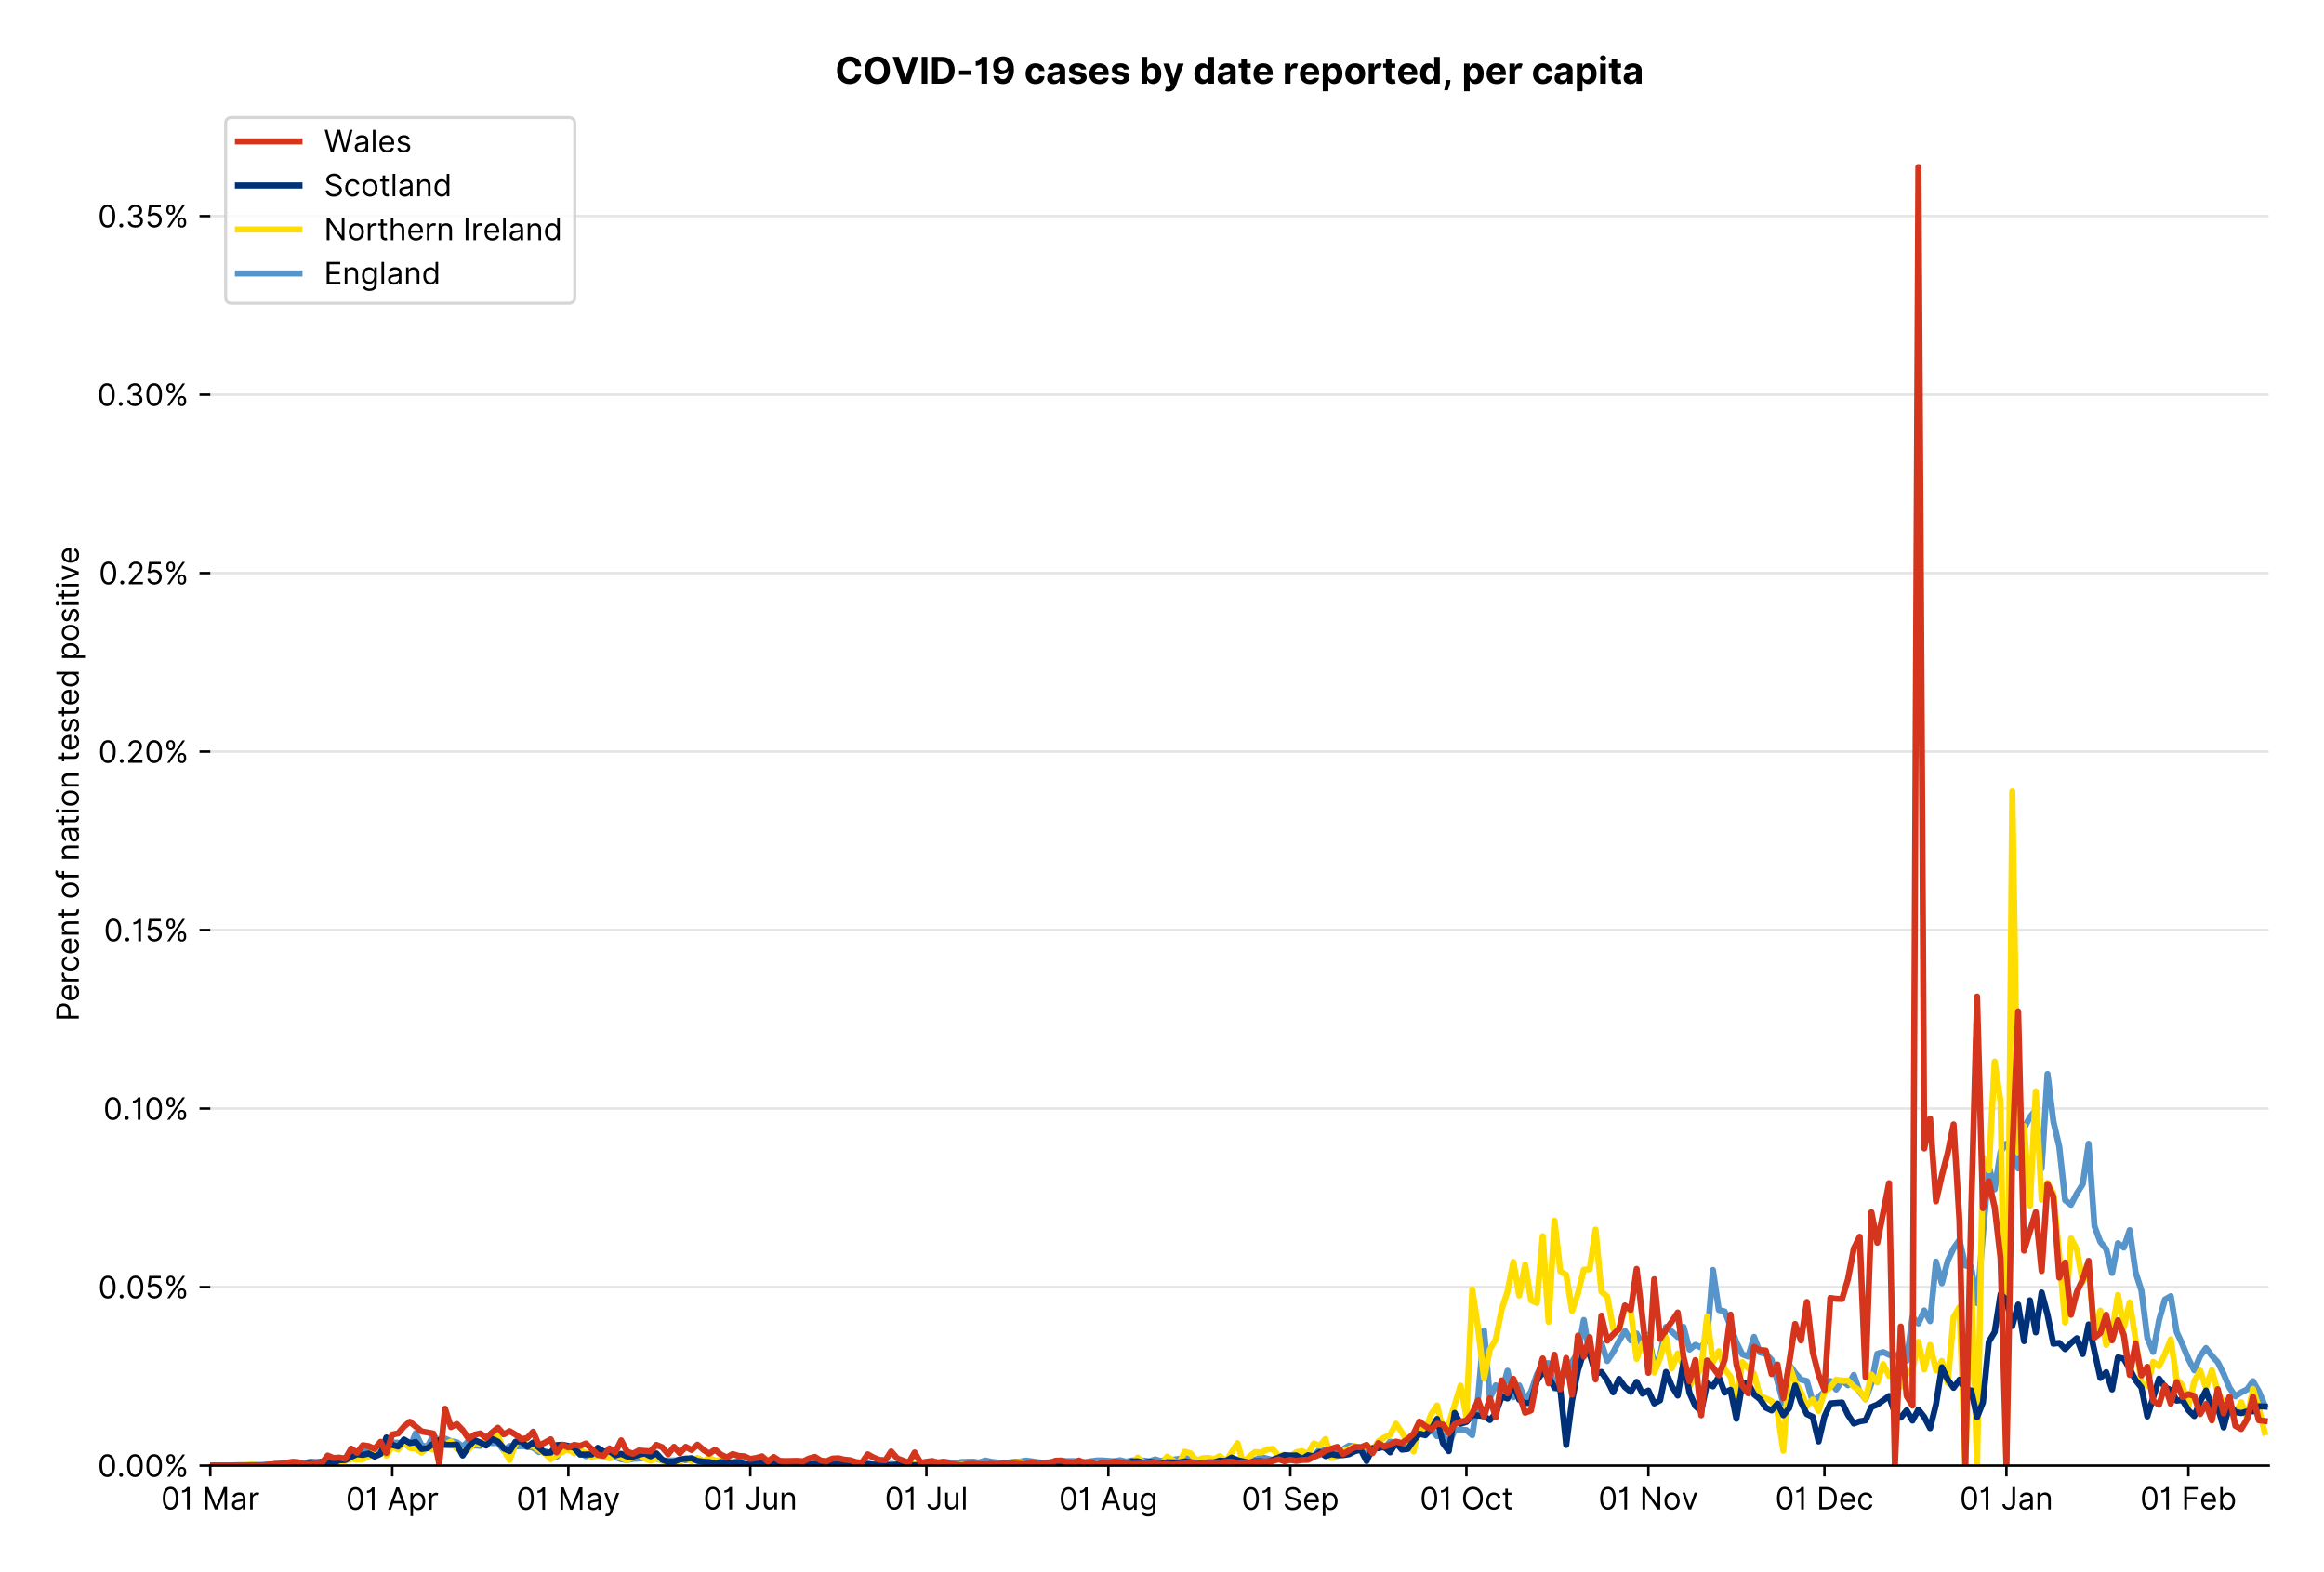 <?xml version="1.0" encoding="utf-8" standalone="no"?>
<!DOCTYPE svg PUBLIC "-//W3C//DTD SVG 1.1//EN"
  "http://www.w3.org/Graphics/SVG/1.1/DTD/svg11.dtd">
<!-- Created with matplotlib (https://matplotlib.org/) -->
<svg version="1.1" viewBox="0 0 756.005 511.276" xmlns="http://www.w3.org/2000/svg" xmlns:xlink="http://www.w3.org/1999/xlink">
 <defs>
  <style type="text/css">*{stroke-linecap:butt;stroke-linejoin:round;}</style>
 </defs>
 <g id="figure_1">
  <g id="patch_1">
   <path d="M 0 511.276 
L 756.005 511.276 
L 756.005 0 
L 0 0 
z
" style="fill:#ffffff;"/>
  </g>
  <g id="axes_1">
   <g id="patch_2">
    <path d="M 68.405 476.745 
L 738.005 476.745 
L 738.005 33.225 
L 68.405 33.225 
z
" style="fill:#ffffff;"/>
   </g>
   <g id="matplotlib.axis_1">
    <g id="xtick_1">
     <g id="line2d_1">
      <defs>
       <path d="M 0 0 
L 0 3.5 
" id="mfda66c17c7" style="stroke:#000000;stroke-width:0.8;"/>
      </defs>
      <g>
       <use style="stroke:#000000;stroke-width:0.8;" x="68.405" xlink:href="#mfda66c17c7" y="476.745"/>
      </g>
     </g>
     <g id="text_1">
      <!-- 01 Mar -->
      <g transform="translate(52.368 491.018)scale(0.1 -0.1)">
       <defs>
        <path d="M 31.25 -1 
Q 19.219 -1 12.594 8.766 
Q 5.969 18.531 5.969 36.359 
Q 5.969 54.047 12.641 63.875 
Q 19.312 73.719 31.25 73.719 
Q 43.188 73.719 49.859 63.875 
Q 56.531 54.047 56.531 36.359 
Q 56.531 18.531 49.906 8.766 
Q 43.297 -1 31.25 -1 
z
M 31.25 6.812 
Q 39.203 6.812 43.609 14.484 
Q 48.016 22.156 48.016 36.359 
Q 48.016 50.531 43.578 58.281 
Q 39.141 66.047 31.25 66.047 
Q 23.375 66.047 18.922 58.281 
Q 14.484 50.531 14.484 36.359 
Q 14.484 22.156 18.906 14.484 
Q 23.328 6.812 31.25 6.812 
z
" id="Inter-Regular-48"/>
        <path d="M 30.828 72.734 
L 30.828 0 
L 22.016 0 
L 22.016 59.938 
L 21.453 59.938 
Q 20.953 58.953 18.891 57.688 
Q 16.828 56.422 13.562 55.484 
Q 10.297 54.547 6.109 54.547 
L 6.109 61.938 
Q 10.328 61.938 13.422 63.453 
Q 16.516 64.984 18.594 67.047 
Q 20.672 69.109 21.75 70.766 
Q 22.828 72.438 23.016 72.734 
z
" id="Inter-Regular-49"/>
        <path id="Inter-Regular-32"/>
        <path d="M 8.812 72.734 
L 19.312 72.734 
L 44.031 12.359 
L 44.891 12.359 
L 69.609 72.734 
L 80.109 72.734 
L 80.109 0 
L 71.875 0 
L 71.875 55.25 
L 71.172 55.25 
L 48.438 0 
L 40.484 0 
L 17.75 55.25 
L 17.047 55.25 
L 17.047 0 
L 8.812 0 
z
" id="Inter-Regular-77"/>
        <path d="M 23.719 -1.281 
Q 18.531 -1.281 14.312 0.688 
Q 10.094 2.656 7.594 6.406 
Q 5.109 10.156 5.109 15.484 
Q 5.109 20.172 6.953 23.094 
Q 8.812 26.031 11.891 27.703 
Q 14.984 29.375 18.734 30.203 
Q 22.484 31.031 26.281 31.531 
Q 31.25 32.172 34.359 32.5 
Q 37.469 32.844 38.906 33.656 
Q 40.344 34.484 40.344 36.5 
L 40.344 36.797 
Q 40.344 42.047 37.484 44.953 
Q 34.625 47.875 28.844 47.875 
Q 22.828 47.875 19.422 45.234 
Q 16.016 42.609 14.625 39.625 
L 6.672 42.469 
Q 8.812 47.438 12.375 50.219 
Q 15.953 53.016 20.188 54.125 
Q 24.438 55.25 28.547 55.25 
Q 31.188 55.25 34.609 54.625 
Q 38.031 54.016 41.25 52.094 
Q 44.469 50.172 46.594 46.297 
Q 48.719 42.438 48.719 35.938 
L 48.719 0 
L 40.344 0 
L 40.344 7.391 
L 39.922 7.391 
Q 39.062 5.609 37.078 3.578 
Q 35.094 1.562 31.781 0.141 
Q 28.484 -1.281 23.719 -1.281 
z
M 25 6.25 
Q 29.969 6.25 33.391 8.203 
Q 36.828 10.156 38.578 13.234 
Q 40.344 16.328 40.344 19.75 
L 40.344 27.422 
Q 39.812 26.781 38.016 26.266 
Q 36.219 25.75 33.891 25.375 
Q 31.578 25 29.391 24.734 
Q 27.203 24.469 25.859 24.297 
Q 22.594 23.859 19.766 22.922 
Q 16.938 21.984 15.219 20.109 
Q 13.5 18.25 13.5 15.062 
Q 13.5 10.688 16.75 8.469 
Q 20 6.25 25 6.25 
z
" id="Inter-Regular-97"/>
        <path d="M 7.672 0 
L 7.672 54.547 
L 15.766 54.547 
L 15.766 46.312 
L 16.344 46.312 
Q 17.797 50.359 21.703 52.875 
Q 25.609 55.391 30.547 55.391 
Q 32.812 55.391 34.516 54.859 
Q 36.219 54.328 37.5 53.406 
L 34.656 46.312 
Q 33.766 46.766 32.578 47.031 
Q 31.391 47.297 29.828 47.297 
Q 23.859 47.297 19.953 43.656 
Q 16.047 40.016 16.047 34.516 
L 16.047 0 
z
" id="Inter-Regular-114"/>
       </defs>
       <use xlink:href="#Inter-Regular-48"/>
       <use x="62.5" xlink:href="#Inter-Regular-49"/>
       <use x="106.676" xlink:href="#Inter-Regular-32"/>
       <use x="134.801" xlink:href="#Inter-Regular-77"/>
       <use x="225.994" xlink:href="#Inter-Regular-97"/>
       <use x="282.386" xlink:href="#Inter-Regular-114"/>
      </g>
     </g>
    </g>
    <g id="xtick_2">
     <g id="line2d_2">
      <g>
       <use style="stroke:#000000;stroke-width:0.8;" x="127.598" xlink:href="#mfda66c17c7" y="476.745"/>
      </g>
     </g>
     <g id="text_2">
      <!-- 01 Apr -->
      <g transform="translate(112.512 491.117)scale(0.1 -0.1)">
       <defs>
        <path d="M 11.797 0 
L 2.562 0 
L 29.266 72.734 
L 38.359 72.734 
L 65.062 0 
L 55.828 0 
L 48.516 20.594 
L 19.109 20.594 
z
M 21.875 28.406 
L 45.734 28.406 
L 34.094 61.219 
L 33.531 61.219 
z
" id="Inter-Regular-65"/>
        <path d="M 7.672 -20.453 
L 7.672 54.547 
L 15.766 54.547 
L 15.766 45.875 
L 16.766 45.875 
Q 17.688 47.297 19.328 49.516 
Q 20.984 51.734 24.094 53.484 
Q 27.203 55.25 32.531 55.25 
Q 39.422 55.25 44.672 51.797 
Q 49.938 48.359 52.875 42.031 
Q 55.828 35.719 55.828 27.125 
Q 55.828 18.469 52.875 12.125 
Q 49.938 5.781 44.703 2.312 
Q 39.484 -1.141 32.672 -1.141 
Q 27.422 -1.141 24.25 0.609 
Q 21.094 2.375 19.391 4.625 
Q 17.688 6.891 16.766 8.375 
L 16.047 8.375 
L 16.047 -20.453 
z
M 15.906 27.266 
Q 15.906 18 19.938 12.188 
Q 23.969 6.391 31.531 6.391 
Q 36.797 6.391 40.328 9.172 
Q 43.859 11.969 45.641 16.703 
Q 47.438 21.453 47.438 27.266 
Q 47.438 33.031 45.672 37.656 
Q 43.922 42.297 40.391 45.016 
Q 36.859 47.734 31.531 47.734 
Q 23.859 47.734 19.875 42.078 
Q 15.906 36.438 15.906 27.266 
z
" id="Inter-Regular-112"/>
       </defs>
       <use xlink:href="#Inter-Regular-48"/>
       <use x="62.5" xlink:href="#Inter-Regular-49"/>
       <use x="106.676" xlink:href="#Inter-Regular-32"/>
       <use x="134.801" xlink:href="#Inter-Regular-65"/>
       <use x="202.415" xlink:href="#Inter-Regular-112"/>
       <use x="263.352" xlink:href="#Inter-Regular-114"/>
      </g>
     </g>
    </g>
    <g id="xtick_3">
     <g id="line2d_3">
      <g>
       <use style="stroke:#000000;stroke-width:0.8;" x="184.881" xlink:href="#mfda66c17c7" y="476.745"/>
      </g>
     </g>
     <g id="text_3">
      <!-- 01 May -->
      <g transform="translate(167.978 491.117)scale(0.1 -0.1)">
       <defs>
        <path d="M 12.781 -21.172 
Q 10.656 -21.172 8.984 -20.828 
Q 7.312 -20.484 6.672 -20.172 
L 8.812 -12.781 
Q 13.391 -13.953 16.453 -12.719 
Q 19.531 -11.5 21.734 -5.391 
L 23.578 -0.281 
L 3.406 54.547 
L 12.5 54.547 
L 27.562 11.078 
L 28.125 11.078 
L 43.188 54.547 
L 52.281 54.547 
L 28.844 -8.812 
Q 24.219 -21.172 12.781 -21.172 
z
" id="Inter-Regular-121"/>
       </defs>
       <use xlink:href="#Inter-Regular-48"/>
       <use x="62.5" xlink:href="#Inter-Regular-49"/>
       <use x="106.676" xlink:href="#Inter-Regular-32"/>
       <use x="134.801" xlink:href="#Inter-Regular-77"/>
       <use x="225.994" xlink:href="#Inter-Regular-97"/>
       <use x="282.386" xlink:href="#Inter-Regular-121"/>
      </g>
     </g>
    </g>
    <g id="xtick_4">
     <g id="line2d_4">
      <g>
       <use style="stroke:#000000;stroke-width:0.8;" x="244.074" xlink:href="#mfda66c17c7" y="476.745"/>
      </g>
     </g>
     <g id="text_4">
      <!-- 01 Jun -->
      <g transform="translate(228.79 491.018)scale(0.1 -0.1)">
       <defs>
        <path d="M 36.656 72.734 
L 45.453 72.734 
L 45.453 20.734 
Q 45.453 10.266 39.828 4.625 
Q 34.203 -1 24.719 -1 
Q 18.75 -1 14.094 1.188 
Q 9.453 3.375 6.781 7.422 
Q 4.125 11.469 4.125 17.047 
L 12.781 17.047 
Q 12.781 12.422 16.156 9.609 
Q 19.531 6.812 24.719 6.812 
Q 30.438 6.812 33.547 10.375 
Q 36.656 13.953 36.656 20.734 
z
" id="Inter-Regular-74"/>
        <path d="M 42.047 22.297 
L 42.047 54.547 
L 50.422 54.547 
L 50.422 0 
L 42.047 0 
L 42.047 9.234 
L 41.484 9.234 
Q 39.562 5.078 35.516 2.188 
Q 31.469 -0.703 25.281 -0.703 
Q 17.609 -0.703 12.641 4.375 
Q 7.672 9.453 7.672 19.891 
L 7.672 54.547 
L 16.047 54.547 
L 16.047 20.453 
Q 16.047 14.484 19.406 10.938 
Q 22.766 7.391 27.984 7.391 
Q 31.109 7.391 34.359 8.984 
Q 37.609 10.578 39.828 13.875 
Q 42.047 17.188 42.047 22.297 
z
" id="Inter-Regular-117"/>
        <path d="M 16.047 32.812 
L 16.047 0 
L 7.672 0 
L 7.672 54.547 
L 15.766 54.547 
L 15.766 46.016 
L 16.484 46.016 
Q 18.391 50.172 22.297 52.703 
Q 26.203 55.25 32.391 55.25 
Q 40.656 55.25 45.75 50.172 
Q 50.859 45.094 50.859 34.656 
L 50.859 0 
L 42.469 0 
L 42.469 34.094 
Q 42.469 40.516 39.125 44.125 
Q 35.797 47.734 29.969 47.734 
Q 23.969 47.734 20 43.844 
Q 16.047 39.953 16.047 32.812 
z
" id="Inter-Regular-110"/>
       </defs>
       <use xlink:href="#Inter-Regular-48"/>
       <use x="62.5" xlink:href="#Inter-Regular-49"/>
       <use x="106.676" xlink:href="#Inter-Regular-32"/>
       <use x="134.801" xlink:href="#Inter-Regular-74"/>
       <use x="189.063" xlink:href="#Inter-Regular-117"/>
       <use x="247.159" xlink:href="#Inter-Regular-110"/>
      </g>
     </g>
    </g>
    <g id="xtick_5">
     <g id="line2d_5">
      <g>
       <use style="stroke:#000000;stroke-width:0.8;" x="301.358" xlink:href="#mfda66c17c7" y="476.745"/>
      </g>
     </g>
     <g id="text_5">
      <!-- 01 Jul -->
      <g transform="translate(287.814 491.018)scale(0.1 -0.1)">
       <defs>
        <path d="M 16.047 72.734 
L 16.047 0 
L 7.672 0 
L 7.672 72.734 
z
" id="Inter-Regular-108"/>
       </defs>
       <use xlink:href="#Inter-Regular-48"/>
       <use x="62.5" xlink:href="#Inter-Regular-49"/>
       <use x="106.676" xlink:href="#Inter-Regular-32"/>
       <use x="134.801" xlink:href="#Inter-Regular-74"/>
       <use x="189.063" xlink:href="#Inter-Regular-117"/>
       <use x="247.159" xlink:href="#Inter-Regular-108"/>
      </g>
     </g>
    </g>
    <g id="xtick_6">
     <g id="line2d_6">
      <g>
       <use style="stroke:#000000;stroke-width:0.8;" x="360.551" xlink:href="#mfda66c17c7" y="476.745"/>
      </g>
     </g>
     <g id="text_6">
      <!-- 01 Aug -->
      <g transform="translate(344.479 491.117)scale(0.1 -0.1)">
       <defs>
        <path d="M 29.688 -21.594 
Q 20.562 -21.594 15.25 -18.266 
Q 9.938 -14.953 7.391 -10.656 
L 14.062 -5.969 
Q 15.203 -7.453 16.938 -9.391 
Q 18.688 -11.328 21.719 -12.766 
Q 24.75 -14.203 29.688 -14.203 
Q 36.297 -14.203 40.594 -11 
Q 44.891 -7.812 44.891 -1 
L 44.891 10.078 
L 44.172 10.078 
Q 43.25 8.594 41.562 6.406 
Q 39.875 4.219 36.734 2.531 
Q 33.594 0.859 28.266 0.859 
Q 21.656 0.859 16.422 3.984 
Q 11.188 7.109 8.141 13.062 
Q 5.109 19.031 5.109 27.562 
Q 5.109 35.938 8.062 42.172 
Q 11.016 48.406 16.266 51.828 
Q 21.516 55.25 28.406 55.25 
Q 33.734 55.25 36.875 53.484 
Q 40.016 51.734 41.703 49.516 
Q 43.391 47.297 44.312 45.875 
L 45.172 45.875 
L 45.172 54.547 
L 53.266 54.547 
L 53.266 -1.562 
Q 53.266 -8.594 50.078 -13.016 
Q 46.906 -17.438 41.562 -19.516 
Q 36.219 -21.594 29.688 -21.594 
z
M 29.406 8.375 
Q 36.969 8.375 41 13.5 
Q 45.031 18.641 45.031 27.703 
Q 45.031 36.547 41.047 42.141 
Q 37.078 47.734 29.406 47.734 
Q 24.078 47.734 20.547 45.031 
Q 17.016 42.328 15.25 37.781 
Q 13.5 33.234 13.5 27.703 
Q 13.5 19.172 17.5 13.766 
Q 21.516 8.375 29.406 8.375 
z
" id="Inter-Regular-103"/>
       </defs>
       <use xlink:href="#Inter-Regular-48"/>
       <use x="62.5" xlink:href="#Inter-Regular-49"/>
       <use x="106.676" xlink:href="#Inter-Regular-32"/>
       <use x="134.801" xlink:href="#Inter-Regular-65"/>
       <use x="202.415" xlink:href="#Inter-Regular-117"/>
       <use x="260.511" xlink:href="#Inter-Regular-103"/>
      </g>
     </g>
    </g>
    <g id="xtick_7">
     <g id="line2d_7">
      <g>
       <use style="stroke:#000000;stroke-width:0.8;" x="419.744" xlink:href="#mfda66c17c7" y="476.745"/>
      </g>
     </g>
     <g id="text_7">
      <!-- 01 Sep -->
      <g transform="translate(403.856 491.117)scale(0.1 -0.1)">
       <defs>
        <path d="M 48.578 54.547 
Q 47.938 59.938 43.391 62.922 
Q 38.844 65.906 32.25 65.906 
Q 25 65.906 20.594 62.484 
Q 16.188 59.062 16.188 53.828 
Q 16.188 49.922 18.578 47.531 
Q 20.984 45.141 24.266 43.797 
Q 27.562 42.469 30.25 41.766 
L 37.641 39.766 
Q 40.484 39.031 43.984 37.719 
Q 47.484 36.406 50.688 34.141 
Q 53.906 31.891 56 28.375 
Q 58.094 24.859 58.094 19.75 
Q 58.094 13.844 55.016 9.078 
Q 51.953 4.328 46.078 1.516 
Q 40.203 -1.281 31.812 -1.281 
Q 20.094 -1.281 13.203 4.25 
Q 6.328 9.797 5.688 18.75 
L 14.781 18.75 
Q 15.125 14.625 17.562 11.938 
Q 20 9.266 23.734 7.969 
Q 27.484 6.672 31.812 6.672 
Q 36.859 6.672 40.875 8.328 
Q 44.891 9.984 47.234 12.938 
Q 49.578 15.906 49.578 19.891 
Q 49.578 23.516 47.547 25.781 
Q 45.531 28.047 42.219 29.469 
Q 38.922 30.891 35.094 31.953 
L 26.141 34.516 
Q 17.609 36.969 12.641 41.516 
Q 7.672 46.062 7.672 53.406 
Q 7.672 59.516 10.984 64.078 
Q 14.312 68.641 19.938 71.172 
Q 25.562 73.719 32.531 73.719 
Q 39.562 73.719 45.031 71.219 
Q 50.5 68.719 53.703 64.375 
Q 56.922 60.047 57.109 54.547 
z
" id="Inter-Regular-83"/>
        <path d="M 30.547 -1.141 
Q 22.656 -1.141 16.953 2.359 
Q 11.266 5.859 8.188 12.156 
Q 5.109 18.469 5.109 26.844 
Q 5.109 35.234 8.188 41.641 
Q 11.266 48.047 16.781 51.641 
Q 22.297 55.25 29.688 55.25 
Q 33.953 55.25 38.109 53.828 
Q 42.266 52.422 45.672 49.234 
Q 49.078 46.062 51.094 40.844 
Q 53.125 35.625 53.125 27.984 
L 53.125 24.438 
L 13.531 24.438 
Q 13.812 15.703 18.484 11.047 
Q 23.156 6.391 30.547 6.391 
Q 35.484 6.391 39.031 8.516 
Q 42.578 10.656 44.172 14.922 
L 52.281 12.641 
Q 50.359 6.469 44.594 2.656 
Q 38.844 -1.141 30.547 -1.141 
z
M 13.531 31.672 
L 44.609 31.672 
Q 44.609 38.594 40.547 43.156 
Q 36.5 47.734 29.688 47.734 
Q 24.891 47.734 21.375 45.484 
Q 17.859 43.25 15.828 39.578 
Q 13.812 35.906 13.531 31.672 
z
" id="Inter-Regular-101"/>
       </defs>
       <use xlink:href="#Inter-Regular-48"/>
       <use x="62.5" xlink:href="#Inter-Regular-49"/>
       <use x="106.676" xlink:href="#Inter-Regular-32"/>
       <use x="134.801" xlink:href="#Inter-Regular-83"/>
       <use x="198.58" xlink:href="#Inter-Regular-101"/>
       <use x="256.818" xlink:href="#Inter-Regular-112"/>
      </g>
     </g>
    </g>
    <g id="xtick_8">
     <g id="line2d_8">
      <g>
       <use style="stroke:#000000;stroke-width:0.8;" x="477.027" xlink:href="#mfda66c17c7" y="476.745"/>
      </g>
     </g>
     <g id="text_8">
      <!-- 01 Oct -->
      <g transform="translate(461.871 491.018)scale(0.1 -0.1)">
       <defs>
        <path d="M 70.172 36.359 
Q 70.172 24.859 66.016 16.469 
Q 61.859 8.094 54.609 3.547 
Q 47.375 -1 38.062 -1 
Q 28.766 -1 21.516 3.547 
Q 14.281 8.094 10.125 16.469 
Q 5.969 24.859 5.969 36.359 
Q 5.969 47.875 10.125 56.25 
Q 14.281 64.625 21.516 69.172 
Q 28.766 73.719 38.062 73.719 
Q 47.375 73.719 54.609 69.172 
Q 61.859 64.625 66.016 56.25 
Q 70.172 47.875 70.172 36.359 
z
M 61.656 36.359 
Q 61.656 45.812 58.5 52.312 
Q 55.359 58.812 50.016 62.141 
Q 44.672 65.484 38.062 65.484 
Q 31.469 65.484 26.125 62.141 
Q 20.781 58.812 17.625 52.312 
Q 14.484 45.812 14.484 36.359 
Q 14.484 26.922 17.625 20.422 
Q 20.781 13.922 26.125 10.578 
Q 31.469 7.25 38.062 7.25 
Q 44.672 7.25 50.016 10.578 
Q 55.359 13.922 58.5 20.422 
Q 61.656 26.922 61.656 36.359 
z
" id="Inter-Regular-79"/>
        <path d="M 29.828 -1.141 
Q 22.156 -1.141 16.609 2.484 
Q 11.078 6.109 8.094 12.469 
Q 5.109 18.828 5.109 26.984 
Q 5.109 35.297 8.188 41.672 
Q 11.266 48.047 16.781 51.641 
Q 22.297 55.25 29.688 55.25 
Q 35.438 55.25 40.047 53.125 
Q 44.672 51 47.609 47.156 
Q 50.562 43.328 51.281 38.203 
L 42.906 38.203 
Q 41.938 41.938 38.656 44.828 
Q 35.375 47.734 29.828 47.734 
Q 22.484 47.734 17.984 42.141 
Q 13.5 36.547 13.5 27.266 
Q 13.5 17.797 17.938 12.094 
Q 22.375 6.391 29.828 6.391 
Q 34.734 6.391 38.234 8.906 
Q 41.734 11.438 42.906 15.906 
L 51.281 15.906 
Q 50.562 11.078 47.781 7.219 
Q 45 3.375 40.438 1.109 
Q 35.875 -1.141 29.828 -1.141 
z
" id="Inter-Regular-99"/>
        <path d="M 31.391 54.547 
L 31.391 47.438 
L 19.75 47.438 
L 19.75 15.625 
Q 19.75 12.078 20.797 10.312 
Q 21.844 8.562 23.484 7.969 
Q 25.141 7.391 26.984 7.391 
Q 28.375 7.391 29.266 7.547 
Q 30.156 7.703 30.688 7.812 
L 32.391 0.281 
Q 31.531 -0.031 30 -0.359 
Q 28.484 -0.703 26.141 -0.703 
Q 22.594 -0.703 19.188 0.812 
Q 15.797 2.344 13.578 5.469 
Q 11.359 8.594 11.359 13.359 
L 11.359 47.438 
L 3.125 47.438 
L 3.125 54.547 
L 11.359 54.547 
L 11.359 67.609 
L 19.75 67.609 
L 19.75 54.547 
z
" id="Inter-Regular-116"/>
       </defs>
       <use xlink:href="#Inter-Regular-48"/>
       <use x="62.5" xlink:href="#Inter-Regular-49"/>
       <use x="106.676" xlink:href="#Inter-Regular-32"/>
       <use x="134.801" xlink:href="#Inter-Regular-79"/>
       <use x="210.938" xlink:href="#Inter-Regular-99"/>
       <use x="266.761" xlink:href="#Inter-Regular-116"/>
      </g>
     </g>
    </g>
    <g id="xtick_9">
     <g id="line2d_9">
      <g>
       <use style="stroke:#000000;stroke-width:0.8;" x="536.22" xlink:href="#mfda66c17c7" y="476.745"/>
      </g>
     </g>
     <g id="text_9">
      <!-- 01 Nov -->
      <g transform="translate(519.949 491.018)scale(0.1 -0.1)">
       <defs>
        <path d="M 66.484 72.734 
L 66.484 0 
L 57.953 0 
L 18.328 57.109 
L 17.609 57.109 
L 17.609 0 
L 8.812 0 
L 8.812 72.734 
L 17.328 72.734 
L 57.109 15.484 
L 57.812 15.484 
L 57.812 72.734 
z
" id="Inter-Regular-78"/>
        <path d="M 29.828 -1.141 
Q 22.438 -1.141 16.875 2.375 
Q 11.328 5.891 8.219 12.203 
Q 5.109 18.531 5.109 26.984 
Q 5.109 35.516 8.219 41.859 
Q 11.328 48.219 16.875 51.734 
Q 22.438 55.25 29.828 55.25 
Q 37.219 55.25 42.766 51.734 
Q 48.328 48.219 51.438 41.859 
Q 54.547 35.516 54.547 26.984 
Q 54.547 18.531 51.438 12.203 
Q 48.328 5.891 42.766 2.375 
Q 37.219 -1.141 29.828 -1.141 
z
M 29.828 6.391 
Q 35.438 6.391 39.062 9.266 
Q 42.688 12.141 44.422 16.828 
Q 46.172 21.516 46.172 26.984 
Q 46.172 32.453 44.422 37.172 
Q 42.688 41.906 39.062 44.812 
Q 35.438 47.734 29.828 47.734 
Q 24.219 47.734 20.594 44.812 
Q 16.969 41.906 15.234 37.172 
Q 13.5 32.453 13.5 26.984 
Q 13.5 21.516 15.234 16.828 
Q 16.969 12.141 20.594 9.266 
Q 24.219 6.391 29.828 6.391 
z
" id="Inter-Regular-111"/>
        <path d="M 52.281 54.547 
L 32.109 0 
L 23.578 0 
L 3.406 54.547 
L 12.5 54.547 
L 27.562 11.078 
L 28.125 11.078 
L 43.188 54.547 
z
" id="Inter-Regular-118"/>
       </defs>
       <use xlink:href="#Inter-Regular-48"/>
       <use x="62.5" xlink:href="#Inter-Regular-49"/>
       <use x="106.676" xlink:href="#Inter-Regular-32"/>
       <use x="134.801" xlink:href="#Inter-Regular-78"/>
       <use x="210.085" xlink:href="#Inter-Regular-111"/>
       <use x="269.744" xlink:href="#Inter-Regular-118"/>
      </g>
     </g>
    </g>
    <g id="xtick_10">
     <g id="line2d_10">
      <g>
       <use style="stroke:#000000;stroke-width:0.8;" x="593.504" xlink:href="#mfda66c17c7" y="476.745"/>
      </g>
     </g>
     <g id="text_10">
      <!-- 01 Dec -->
      <g transform="translate(577.467 491.018)scale(0.1 -0.1)">
       <defs>
        <path d="M 31.25 0 
L 8.812 0 
L 8.812 72.734 
L 32.25 72.734 
Q 42.828 72.734 50.359 68.375 
Q 57.891 64.031 61.891 55.906 
Q 65.906 47.797 65.906 36.5 
Q 65.906 25.141 61.859 16.953 
Q 57.812 8.766 50.062 4.375 
Q 42.328 0 31.25 0 
z
M 17.609 7.812 
L 30.688 7.812 
Q 44.219 7.812 50.797 15.5 
Q 57.391 23.188 57.391 36.5 
Q 57.391 49.719 50.922 57.312 
Q 44.469 64.922 31.672 64.922 
L 17.609 64.922 
z
" id="Inter-Regular-68"/>
       </defs>
       <use xlink:href="#Inter-Regular-48"/>
       <use x="62.5" xlink:href="#Inter-Regular-49"/>
       <use x="106.676" xlink:href="#Inter-Regular-32"/>
       <use x="134.801" xlink:href="#Inter-Regular-68"/>
       <use x="206.676" xlink:href="#Inter-Regular-101"/>
       <use x="264.915" xlink:href="#Inter-Regular-99"/>
      </g>
     </g>
    </g>
    <g id="xtick_11">
     <g id="line2d_11">
      <g>
       <use style="stroke:#000000;stroke-width:0.8;" x="652.696" xlink:href="#mfda66c17c7" y="476.745"/>
      </g>
     </g>
     <g id="text_11">
      <!-- 01 Jan -->
      <g transform="translate(637.497 491.018)scale(0.1 -0.1)">
       <use xlink:href="#Inter-Regular-48"/>
       <use x="62.5" xlink:href="#Inter-Regular-49"/>
       <use x="106.676" xlink:href="#Inter-Regular-32"/>
       <use x="134.801" xlink:href="#Inter-Regular-74"/>
       <use x="189.063" xlink:href="#Inter-Regular-97"/>
       <use x="245.455" xlink:href="#Inter-Regular-110"/>
      </g>
     </g>
    </g>
    <g id="xtick_12">
     <g id="line2d_12">
      <g>
       <use style="stroke:#000000;stroke-width:0.8;" x="711.889" xlink:href="#mfda66c17c7" y="476.745"/>
      </g>
     </g>
     <g id="text_12">
      <!-- 01 Feb -->
      <g transform="translate(696.2 491.018)scale(0.1 -0.1)">
       <defs>
        <path d="M 8.812 0 
L 8.812 72.734 
L 52.422 72.734 
L 52.422 64.922 
L 17.609 64.922 
L 17.609 40.344 
L 49.156 40.344 
L 49.156 32.531 
L 17.609 32.531 
L 17.609 0 
z
" id="Inter-Regular-70"/>
        <path d="M 8.812 0 
L 8.812 72.734 
L 17.188 72.734 
L 17.188 45.875 
L 17.906 45.875 
Q 18.828 47.297 20.469 49.516 
Q 22.125 51.734 25.234 53.484 
Q 28.344 55.25 33.672 55.25 
Q 40.562 55.25 45.812 51.797 
Q 51.062 48.359 54.016 42.031 
Q 56.969 35.719 56.969 27.125 
Q 56.969 18.469 54.016 12.125 
Q 51.062 5.781 45.844 2.312 
Q 40.625 -1.141 33.812 -1.141 
Q 28.547 -1.141 25.391 0.609 
Q 22.234 2.375 20.531 4.625 
Q 18.828 6.891 17.906 8.375 
L 16.906 8.375 
L 16.906 0 
z
M 17.047 27.266 
Q 17.047 18 21.078 12.188 
Q 25.109 6.391 32.672 6.391 
Q 37.922 6.391 41.453 9.172 
Q 45 11.969 46.781 16.703 
Q 48.578 21.453 48.578 27.266 
Q 48.578 33.031 46.812 37.656 
Q 45.062 42.297 41.531 45.016 
Q 38 47.734 32.672 47.734 
Q 25 47.734 21.016 42.078 
Q 17.047 36.438 17.047 27.266 
z
" id="Inter-Regular-98"/>
       </defs>
       <use xlink:href="#Inter-Regular-48"/>
       <use x="62.5" xlink:href="#Inter-Regular-49"/>
       <use x="106.676" xlink:href="#Inter-Regular-32"/>
       <use x="134.801" xlink:href="#Inter-Regular-70"/>
       <use x="193.466" xlink:href="#Inter-Regular-101"/>
       <use x="251.705" xlink:href="#Inter-Regular-98"/>
      </g>
     </g>
    </g>
   </g>
   <g id="matplotlib.axis_2">
    <g id="ytick_1">
     <g id="line2d_13">
      <path clip-path="url(#p6a73edc6d2)" d="M 68.405 476.745 
L 738.005 476.745 
" style="fill:none;stroke:#e5e5e5;stroke-linecap:square;stroke-width:0.8;"/>
     </g>
     <g id="line2d_14">
      <defs>
       <path d="M 0 0 
L -3.5 0 
" id="mf9fdcdbf76" style="stroke:#000000;stroke-width:0.8;"/>
      </defs>
      <g>
       <use style="stroke:#000000;stroke-width:0.8;" x="68.405" xlink:href="#mf9fdcdbf76" y="476.745"/>
      </g>
     </g>
     <g id="text_13">
      <!-- 0.00% -->
      <g transform="translate(31.773 480.382)scale(0.1 -0.1)">
       <defs>
        <path d="M 13.781 -0.562 
Q 11.156 -0.562 9.266 1.312 
Q 7.391 3.203 7.391 5.828 
Q 7.391 8.453 9.266 10.328 
Q 11.156 12.219 13.781 12.219 
Q 16.406 12.219 18.281 10.328 
Q 20.172 8.453 20.172 5.828 
Q 20.172 3.203 18.281 1.312 
Q 16.406 -0.562 13.781 -0.562 
z
" id="Inter-Regular-46"/>
        <path d="M 44.609 13.641 
L 44.609 17.469 
Q 44.609 21.453 46.25 24.766 
Q 47.906 28.094 51.078 30.094 
Q 54.266 32.109 58.812 32.109 
Q 63.422 32.109 66.547 30.094 
Q 69.672 28.094 71.266 24.766 
Q 72.875 21.453 72.875 17.469 
L 72.875 13.641 
Q 72.875 9.656 71.25 6.328 
Q 69.641 3.016 66.5 1 
Q 63.359 -1 58.812 -1 
Q 54.188 -1 51.031 1 
Q 47.875 3.016 46.234 6.328 
Q 44.609 9.656 44.609 13.641 
z
M 8.375 55.25 
L 8.375 59.094 
Q 8.375 63.062 10.031 66.375 
Q 11.688 69.703 14.859 71.703 
Q 18.047 73.719 22.594 73.719 
Q 27.203 73.719 30.328 71.703 
Q 33.453 69.703 35.047 66.375 
Q 36.656 63.062 36.656 59.094 
L 36.656 55.25 
Q 36.656 51.281 35.031 47.953 
Q 33.422 44.641 30.266 42.625 
Q 27.125 40.625 22.594 40.625 
Q 17.969 40.625 14.812 42.625 
Q 11.656 44.641 10.016 47.953 
Q 8.375 51.281 8.375 55.25 
z
M 11.078 0 
L 61.078 72.734 
L 69.172 72.734 
L 19.172 0 
z
M 51.844 17.469 
L 51.844 13.641 
Q 51.844 10.328 53.406 7.719 
Q 54.969 5.109 58.812 5.109 
Q 62.531 5.109 64.078 7.719 
Q 65.625 10.328 65.625 13.641 
L 65.625 17.469 
Q 65.625 20.781 64.125 23.391 
Q 62.641 26 58.812 26 
Q 55.078 26 53.453 23.391 
Q 51.844 20.781 51.844 17.469 
z
M 15.625 59.094 
L 15.625 55.25 
Q 15.625 51.953 17.188 49.344 
Q 18.75 46.734 22.594 46.734 
Q 26.312 46.734 27.859 49.344 
Q 29.406 51.953 29.406 55.25 
L 29.406 59.094 
Q 29.406 62.391 27.906 65 
Q 26.422 67.609 22.594 67.609 
Q 18.859 67.609 17.234 65 
Q 15.625 62.391 15.625 59.094 
z
" id="Inter-Regular-37"/>
       </defs>
       <use xlink:href="#Inter-Regular-48"/>
       <use x="62.5" xlink:href="#Inter-Regular-46"/>
       <use x="90.057" xlink:href="#Inter-Regular-48"/>
       <use x="152.557" xlink:href="#Inter-Regular-48"/>
       <use x="215.057" xlink:href="#Inter-Regular-37"/>
      </g>
     </g>
    </g>
    <g id="ytick_2">
     <g id="line2d_15">
      <path clip-path="url(#p6a73edc6d2)" d="M 68.405 418.68 
L 738.005 418.68 
" style="fill:none;stroke:#e5e5e5;stroke-linecap:square;stroke-width:0.8;"/>
     </g>
     <g id="line2d_16">
      <g>
       <use style="stroke:#000000;stroke-width:0.8;" x="68.405" xlink:href="#mf9fdcdbf76" y="418.68"/>
      </g>
     </g>
     <g id="text_14">
      <!-- 0.05% -->
      <g transform="translate(31.944 422.317)scale(0.1 -0.1)">
       <defs>
        <path d="M 30.25 -1 
Q 24 -1 19 1.484 
Q 14 3.984 10.969 8.312 
Q 7.953 12.641 7.672 18.188 
L 16.188 18.188 
Q 16.688 13.25 20.688 10.031 
Q 24.688 6.812 30.25 6.812 
Q 34.734 6.812 38.234 8.906 
Q 41.734 11.016 43.734 14.688 
Q 45.734 18.359 45.734 23.016 
Q 45.734 27.766 43.656 31.516 
Q 41.578 35.266 37.953 37.422 
Q 34.344 39.594 29.688 39.625 
Q 26.344 39.672 22.828 38.625 
Q 19.312 37.578 17.047 35.938 
L 8.812 36.938 
L 13.219 72.734 
L 51 72.734 
L 51 64.922 
L 20.594 64.922 
L 18.047 43.469 
L 18.469 43.469 
Q 20.703 45.234 24.078 46.406 
Q 27.453 47.578 31.109 47.578 
Q 37.781 47.578 43.016 44.406 
Q 48.266 41.234 51.266 35.719 
Q 54.266 30.219 54.266 23.156 
Q 54.266 16.188 51.156 10.734 
Q 48.047 5.297 42.609 2.141 
Q 37.188 -1 30.25 -1 
z
" id="Inter-Regular-53"/>
       </defs>
       <use xlink:href="#Inter-Regular-48"/>
       <use x="62.5" xlink:href="#Inter-Regular-46"/>
       <use x="90.057" xlink:href="#Inter-Regular-48"/>
       <use x="152.557" xlink:href="#Inter-Regular-53"/>
       <use x="213.352" xlink:href="#Inter-Regular-37"/>
      </g>
     </g>
    </g>
    <g id="ytick_3">
     <g id="line2d_17">
      <path clip-path="url(#p6a73edc6d2)" d="M 68.405 360.615 
L 738.005 360.615 
" style="fill:none;stroke:#e5e5e5;stroke-linecap:square;stroke-width:0.8;"/>
     </g>
     <g id="line2d_18">
      <g>
       <use style="stroke:#000000;stroke-width:0.8;" x="68.405" xlink:href="#mf9fdcdbf76" y="360.615"/>
      </g>
     </g>
     <g id="text_15">
      <!-- 0.10% -->
      <g transform="translate(33.606 364.252)scale(0.1 -0.1)">
       <use xlink:href="#Inter-Regular-48"/>
       <use x="62.5" xlink:href="#Inter-Regular-46"/>
       <use x="90.057" xlink:href="#Inter-Regular-49"/>
       <use x="134.233" xlink:href="#Inter-Regular-48"/>
       <use x="196.733" xlink:href="#Inter-Regular-37"/>
      </g>
     </g>
    </g>
    <g id="ytick_4">
     <g id="line2d_19">
      <path clip-path="url(#p6a73edc6d2)" d="M 68.405 302.55 
L 738.005 302.55 
" style="fill:none;stroke:#e5e5e5;stroke-linecap:square;stroke-width:0.8;"/>
     </g>
     <g id="line2d_20">
      <g>
       <use style="stroke:#000000;stroke-width:0.8;" x="68.405" xlink:href="#mf9fdcdbf76" y="302.55"/>
      </g>
     </g>
     <g id="text_16">
      <!-- 0.15% -->
      <g transform="translate(33.777 306.187)scale(0.1 -0.1)">
       <use xlink:href="#Inter-Regular-48"/>
       <use x="62.5" xlink:href="#Inter-Regular-46"/>
       <use x="90.057" xlink:href="#Inter-Regular-49"/>
       <use x="134.233" xlink:href="#Inter-Regular-53"/>
       <use x="195.028" xlink:href="#Inter-Regular-37"/>
      </g>
     </g>
    </g>
    <g id="ytick_5">
     <g id="line2d_21">
      <path clip-path="url(#p6a73edc6d2)" d="M 68.405 244.485 
L 738.005 244.485 
" style="fill:none;stroke:#e5e5e5;stroke-linecap:square;stroke-width:0.8;"/>
     </g>
     <g id="line2d_22">
      <g>
       <use style="stroke:#000000;stroke-width:0.8;" x="68.405" xlink:href="#mf9fdcdbf76" y="244.485"/>
      </g>
     </g>
     <g id="text_17">
      <!-- 0.20% -->
      <g transform="translate(31.972 248.122)scale(0.1 -0.1)">
       <defs>
        <path d="M 7.531 0 
L 7.531 6.391 
L 31.531 32.672 
Q 35.766 37.281 38.5 40.703 
Q 41.234 44.141 42.562 47.172 
Q 43.891 50.219 43.891 53.547 
Q 43.891 59.297 39.891 62.672 
Q 35.906 66.047 29.969 66.047 
Q 23.656 66.047 19.922 62.266 
Q 16.188 58.484 16.188 52.266 
L 7.812 52.266 
Q 7.812 58.672 10.75 63.5 
Q 13.703 68.328 18.797 71.016 
Q 23.906 73.719 30.25 73.719 
Q 36.656 73.719 41.578 71.016 
Q 46.516 68.328 49.312 63.734 
Q 52.125 59.156 52.125 53.547 
Q 52.125 49.531 50.688 45.719 
Q 49.25 41.906 45.719 37.234 
Q 42.188 32.562 35.938 25.859 
L 19.609 8.375 
L 19.609 7.812 
L 53.406 7.812 
L 53.406 0 
z
" id="Inter-Regular-50"/>
       </defs>
       <use xlink:href="#Inter-Regular-48"/>
       <use x="62.5" xlink:href="#Inter-Regular-46"/>
       <use x="90.057" xlink:href="#Inter-Regular-50"/>
       <use x="150.568" xlink:href="#Inter-Regular-48"/>
       <use x="213.068" xlink:href="#Inter-Regular-37"/>
      </g>
     </g>
    </g>
    <g id="ytick_6">
     <g id="line2d_23">
      <path clip-path="url(#p6a73edc6d2)" d="M 68.405 186.421 
L 738.005 186.421 
" style="fill:none;stroke:#e5e5e5;stroke-linecap:square;stroke-width:0.8;"/>
     </g>
     <g id="line2d_24">
      <g>
       <use style="stroke:#000000;stroke-width:0.8;" x="68.405" xlink:href="#mf9fdcdbf76" y="186.421"/>
      </g>
     </g>
     <g id="text_18">
      <!-- 0.25% -->
      <g transform="translate(32.142 190.057)scale(0.1 -0.1)">
       <use xlink:href="#Inter-Regular-48"/>
       <use x="62.5" xlink:href="#Inter-Regular-46"/>
       <use x="90.057" xlink:href="#Inter-Regular-50"/>
       <use x="150.568" xlink:href="#Inter-Regular-53"/>
       <use x="211.364" xlink:href="#Inter-Regular-37"/>
      </g>
     </g>
    </g>
    <g id="ytick_7">
     <g id="line2d_25">
      <path clip-path="url(#p6a73edc6d2)" d="M 68.405 128.356 
L 738.005 128.356 
" style="fill:none;stroke:#e5e5e5;stroke-linecap:square;stroke-width:0.8;"/>
     </g>
     <g id="line2d_26">
      <g>
       <use style="stroke:#000000;stroke-width:0.8;" x="68.405" xlink:href="#mf9fdcdbf76" y="128.356"/>
      </g>
     </g>
     <g id="text_19">
      <!-- 0.30% -->
      <g transform="translate(31.659 131.992)scale(0.1 -0.1)">
       <defs>
        <path d="M 32.109 -1 
Q 25.078 -1 19.578 1.406 
Q 14.094 3.828 10.875 8.141 
Q 7.672 12.469 7.391 18.188 
L 16.344 18.188 
Q 16.734 12.922 21.188 9.859 
Q 25.641 6.812 31.969 6.812 
Q 38.953 6.812 43.484 10.375 
Q 48.016 13.953 48.016 19.75 
Q 48.016 25.781 43.547 29.578 
Q 39.094 33.375 30.828 33.375 
L 25 33.375 
L 25 41.188 
L 30.828 41.188 
Q 37.281 41.188 41.359 44.625 
Q 45.453 48.078 45.453 53.828 
Q 45.453 59.344 41.859 62.688 
Q 38.281 66.047 32.25 66.047 
Q 28.484 66.047 25.156 64.672 
Q 21.844 63.312 19.75 60.734 
Q 17.656 58.172 17.469 54.547 
L 8.953 54.547 
Q 9.156 60.266 12.391 64.578 
Q 15.625 68.891 20.859 71.297 
Q 26.109 73.719 32.391 73.719 
Q 39.141 73.719 43.969 71 
Q 48.797 68.281 51.391 63.844 
Q 53.984 59.406 53.984 54.266 
Q 53.984 48.125 50.766 43.781 
Q 47.547 39.453 42.047 37.781 
L 42.047 37.219 
Q 48.938 36.078 52.797 31.375 
Q 56.672 26.672 56.672 19.75 
Q 56.672 13.812 53.453 9.109 
Q 50.25 4.406 44.703 1.703 
Q 39.172 -1 32.109 -1 
z
" id="Inter-Regular-51"/>
       </defs>
       <use xlink:href="#Inter-Regular-48"/>
       <use x="62.5" xlink:href="#Inter-Regular-46"/>
       <use x="90.057" xlink:href="#Inter-Regular-51"/>
       <use x="153.693" xlink:href="#Inter-Regular-48"/>
       <use x="216.193" xlink:href="#Inter-Regular-37"/>
      </g>
     </g>
    </g>
    <g id="ytick_8">
     <g id="line2d_27">
      <path clip-path="url(#p6a73edc6d2)" d="M 68.405 70.291 
L 738.005 70.291 
" style="fill:none;stroke:#e5e5e5;stroke-linecap:square;stroke-width:0.8;"/>
     </g>
     <g id="line2d_28">
      <g>
       <use style="stroke:#000000;stroke-width:0.8;" x="68.405" xlink:href="#mf9fdcdbf76" y="70.291"/>
      </g>
     </g>
     <g id="text_20">
      <!-- 0.35% -->
      <g transform="translate(31.83 73.928)scale(0.1 -0.1)">
       <use xlink:href="#Inter-Regular-48"/>
       <use x="62.5" xlink:href="#Inter-Regular-46"/>
       <use x="90.057" xlink:href="#Inter-Regular-51"/>
       <use x="153.693" xlink:href="#Inter-Regular-53"/>
       <use x="214.489" xlink:href="#Inter-Regular-37"/>
      </g>
     </g>
    </g>
    <g id="text_21">
     <!-- Percent of nation tested positive -->
     <g transform="translate(25.614 332.215)rotate(-90)scale(0.1 -0.1)">
      <defs>
       <path d="M 8.812 0 
L 8.812 72.734 
L 33.375 72.734 
Q 41.938 72.734 47.391 69.656 
Q 52.844 66.578 55.469 61.359 
Q 58.094 56.141 58.094 49.719 
Q 58.094 43.281 55.484 38.031 
Q 52.875 32.781 47.438 29.672 
Q 42.016 26.562 33.531 26.562 
L 17.609 26.562 
L 17.609 0 
z
M 17.609 34.375 
L 33.234 34.375 
Q 42.016 34.375 45.719 38.781 
Q 49.438 43.188 49.438 49.719 
Q 49.438 56.281 45.703 60.594 
Q 41.969 64.922 33.094 64.922 
L 17.609 64.922 
z
" id="Inter-Regular-80"/>
       <path d="M 31.969 54.547 
L 31.969 47.438 
L 19.75 47.438 
L 19.75 0 
L 11.359 0 
L 11.359 47.438 
L 2.562 47.438 
L 2.562 54.547 
L 11.359 54.547 
L 11.359 62.078 
Q 11.359 66.766 13.562 69.891 
Q 15.766 73.016 19.281 74.578 
Q 22.797 76.141 26.703 76.141 
Q 29.797 76.141 31.75 75.641 
Q 33.703 75.141 34.656 74.719 
L 32.25 67.469 
Q 31.609 67.688 30.484 68 
Q 29.375 68.328 27.562 68.328 
Q 23.406 68.328 21.578 66.234 
Q 19.75 64.141 19.75 60.078 
L 19.75 54.547 
z
" id="Inter-Regular-102"/>
       <path d="M 7.672 0 
L 7.672 54.547 
L 16.047 54.547 
L 16.047 0 
z
M 11.938 63.641 
Q 9.484 63.641 7.719 65.297 
Q 5.969 66.969 5.969 69.312 
Q 5.969 71.656 7.719 73.328 
Q 9.484 75 11.938 75 
Q 14.391 75 16.141 73.328 
Q 17.906 71.656 17.906 69.312 
Q 17.906 66.969 16.141 65.297 
Q 14.391 63.641 11.938 63.641 
z
" id="Inter-Regular-105"/>
       <path d="M 46.312 42.328 
L 38.781 40.203 
Q 37.672 43.047 35.078 45.531 
Q 32.5 48.016 26.984 48.016 
Q 21.984 48.016 18.656 45.719 
Q 15.344 43.438 15.344 39.922 
Q 15.344 36.797 17.609 34.984 
Q 19.891 33.172 24.719 31.953 
L 32.812 29.969 
Q 47.297 26.422 47.297 15.203 
Q 47.297 10.516 44.609 6.812 
Q 41.938 3.125 37.141 0.984 
Q 32.359 -1.141 26 -1.141 
Q 17.656 -1.141 12.188 2.484 
Q 6.719 6.109 5.25 13.062 
L 13.219 15.062 
Q 15.453 6.25 25.859 6.25 
Q 31.719 6.25 35.172 8.75 
Q 38.641 11.25 38.641 14.766 
Q 38.641 20.562 30.547 22.438 
L 21.453 24.578 
Q 13.953 26.344 10.453 30.094 
Q 6.969 33.844 6.969 39.484 
Q 6.969 44.109 9.578 47.656 
Q 12.188 51.203 16.703 53.219 
Q 21.234 55.25 26.984 55.25 
Q 35.094 55.25 39.719 51.703 
Q 44.359 48.156 46.312 42.328 
z
" id="Inter-Regular-115"/>
       <path d="M 28.266 -1.141 
Q 21.453 -1.141 16.234 2.312 
Q 11.016 5.781 8.062 12.125 
Q 5.109 18.469 5.109 27.125 
Q 5.109 35.719 8.062 42.031 
Q 11.016 48.359 16.266 51.797 
Q 21.516 55.25 28.406 55.25 
Q 33.734 55.25 36.844 53.484 
Q 39.953 51.734 41.594 49.516 
Q 43.25 47.297 44.172 45.875 
L 44.891 45.875 
L 44.891 72.734 
L 53.266 72.734 
L 53.266 0 
L 45.172 0 
L 45.172 8.375 
L 44.172 8.375 
Q 43.25 6.891 41.547 4.625 
Q 39.844 2.375 36.688 0.609 
Q 33.531 -1.141 28.266 -1.141 
z
M 29.406 6.391 
Q 36.969 6.391 41 12.188 
Q 45.031 18 45.031 27.266 
Q 45.031 36.438 41.047 42.078 
Q 37.078 47.734 29.406 47.734 
Q 24.078 47.734 20.547 45.016 
Q 17.016 42.297 15.25 37.656 
Q 13.5 33.031 13.5 27.266 
Q 13.5 21.453 15.281 16.703 
Q 17.078 11.969 20.609 9.172 
Q 24.156 6.391 29.406 6.391 
z
" id="Inter-Regular-100"/>
      </defs>
      <use xlink:href="#Inter-Regular-80"/>
      <use x="63.494" xlink:href="#Inter-Regular-101"/>
      <use x="121.733" xlink:href="#Inter-Regular-114"/>
      <use x="160.085" xlink:href="#Inter-Regular-99"/>
      <use x="215.909" xlink:href="#Inter-Regular-101"/>
      <use x="274.148" xlink:href="#Inter-Regular-110"/>
      <use x="332.671" xlink:href="#Inter-Regular-116"/>
      <use x="369.034" xlink:href="#Inter-Regular-32"/>
      <use x="397.159" xlink:href="#Inter-Regular-111"/>
      <use x="456.818" xlink:href="#Inter-Regular-102"/>
      <use x="492.898" xlink:href="#Inter-Regular-32"/>
      <use x="521.023" xlink:href="#Inter-Regular-110"/>
      <use x="579.546" xlink:href="#Inter-Regular-97"/>
      <use x="635.938" xlink:href="#Inter-Regular-116"/>
      <use x="672.301" xlink:href="#Inter-Regular-105"/>
      <use x="696.023" xlink:href="#Inter-Regular-111"/>
      <use x="755.682" xlink:href="#Inter-Regular-110"/>
      <use x="814.205" xlink:href="#Inter-Regular-32"/>
      <use x="842.33" xlink:href="#Inter-Regular-116"/>
      <use x="878.693" xlink:href="#Inter-Regular-101"/>
      <use x="936.932" xlink:href="#Inter-Regular-115"/>
      <use x="989.205" xlink:href="#Inter-Regular-116"/>
      <use x="1025.568" xlink:href="#Inter-Regular-101"/>
      <use x="1083.807" xlink:href="#Inter-Regular-100"/>
      <use x="1145.881" xlink:href="#Inter-Regular-32"/>
      <use x="1174.006" xlink:href="#Inter-Regular-112"/>
      <use x="1234.943" xlink:href="#Inter-Regular-111"/>
      <use x="1294.602" xlink:href="#Inter-Regular-115"/>
      <use x="1346.875" xlink:href="#Inter-Regular-105"/>
      <use x="1370.597" xlink:href="#Inter-Regular-116"/>
      <use x="1406.96" xlink:href="#Inter-Regular-105"/>
      <use x="1430.682" xlink:href="#Inter-Regular-118"/>
      <use x="1486.364" xlink:href="#Inter-Regular-101"/>
     </g>
    </g>
   </g>
   <g id="line2d_29">
    <path clip-path="url(#p6a73edc6d2)" d="M -1 476.745 
L 79.861 476.665 
L 93.228 476.33 
L 95.137 476.223 
L 97.046 476.545 
L 100.865 475.456 
L 102.775 475.561 
L 104.684 475.449 
L 106.594 474.944 
L 108.503 475.641 
L 110.413 475.109 
L 112.322 474.15 
L 114.231 474.414 
L 118.05 471.575 
L 119.96 472.332 
L 121.869 472.495 
L 123.779 472.398 
L 125.688 471.764 
L 127.598 469.256 
L 131.417 469.367 
L 133.326 470.741 
L 135.235 466.208 
L 137.145 470.192 
L 139.054 470.601 
L 140.964 466.867 
L 142.873 468.909 
L 144.783 467.95 
L 146.692 468.82 
L 148.602 469.169 
L 150.511 470.558 
L 152.421 468.794 
L 154.33 470.168 
L 156.239 470.312 
L 158.149 468.523 
L 160.058 469.425 
L 161.968 469.303 
L 163.877 471.791 
L 165.787 470.376 
L 167.696 470.514 
L 169.606 470.382 
L 171.515 470.547 
L 173.424 470.914 
L 175.334 472.305 
L 177.243 472.074 
L 179.153 472.641 
L 181.062 473.85 
L 182.972 471.62 
L 184.881 471.585 
L 186.791 472.148 
L 188.7 472.579 
L 190.61 473.681 
L 192.519 472.945 
L 194.428 473.421 
L 196.338 472.344 
L 198.247 473.25 
L 202.066 474.667 
L 203.976 474.907 
L 205.885 474.544 
L 209.704 474.292 
L 211.613 474.451 
L 213.523 474.401 
L 215.432 475.119 
L 223.07 474.983 
L 224.98 474.511 
L 226.889 474.725 
L 228.799 475.54 
L 230.708 475.726 
L 232.617 475.73 
L 234.527 475.489 
L 236.436 475.674 
L 238.346 475.59 
L 240.255 475.27 
L 242.165 476.085 
L 244.074 476.138 
L 245.984 475.829 
L 251.712 475.815 
L 253.621 475.874 
L 255.531 476.275 
L 257.44 476.555 
L 259.35 475.402 
L 261.259 476.615 
L 263.169 476.118 
L 265.078 475.936 
L 266.988 475.977 
L 270.806 476.293 
L 278.444 476.079 
L 280.354 476.077 
L 282.263 476.301 
L 284.173 476.378 
L 286.082 476.312 
L 287.991 476.524 
L 289.901 476.207 
L 291.81 476.384 
L 293.72 476.349 
L 297.539 476.541 
L 299.448 476.341 
L 301.358 476.38 
L 303.267 475.666 
L 305.177 475.709 
L 307.086 475.55 
L 308.995 475.73 
L 310.905 476.062 
L 312.814 475.565 
L 316.633 475.472 
L 318.543 475.755 
L 320.452 475.082 
L 322.362 475.476 
L 326.18 475.977 
L 329.999 475.513 
L 331.909 475.435 
L 333.818 475.103 
L 339.547 475.922 
L 341.456 475.674 
L 343.366 475.297 
L 347.184 475.28 
L 349.094 475.257 
L 352.913 475.616 
L 356.732 475.07 
L 358.641 475.066 
L 362.46 475.35 
L 364.369 474.979 
L 366.279 475.472 
L 368.188 475.086 
L 372.007 475.103 
L 373.917 475.344 
L 375.826 474.707 
L 377.736 475.303 
L 379.645 474.61 
L 381.555 474.837 
L 383.464 474.56 
L 385.373 474.096 
L 387.283 474.818 
L 389.192 474.781 
L 391.102 475.437 
L 393.011 474.733 
L 394.921 475.286 
L 396.83 474.61 
L 398.74 474.872 
L 400.649 474.558 
L 402.558 474.81 
L 404.468 475.181 
L 406.377 474.548 
L 408.287 474.94 
L 410.196 473.96 
L 414.015 474.907 
L 415.925 473.677 
L 417.834 474.374 
L 419.744 474.597 
L 421.653 474.189 
L 423.562 473.636 
L 425.472 473.302 
L 427.381 473.698 
L 429.291 471.43 
L 431.2 471.529 
L 433.11 472.425 
L 435.019 472.029 
L 436.929 471.426 
L 438.838 470.26 
L 442.657 470.892 
L 444.566 472.084 
L 446.476 471.28 
L 448.385 469.738 
L 450.295 470.993 
L 452.204 468.965 
L 454.114 469.239 
L 456.023 469.98 
L 459.842 468.106 
L 461.751 466.258 
L 463.661 465.125 
L 465.57 464.937 
L 467.48 467.174 
L 469.389 466.842 
L 471.299 469.904 
L 473.208 465.086 
L 475.118 465.076 
L 477.027 465.214 
L 478.937 466.848 
L 480.846 454.45 
L 482.755 432.781 
L 484.665 454.7 
L 486.574 450.65 
L 488.484 452.961 
L 490.393 445.896 
L 492.303 454.52 
L 494.212 450.691 
L 496.122 455.323 
L 498.031 452.715 
L 499.94 447.221 
L 501.85 443.462 
L 503.759 443.447 
L 505.669 451.624 
L 507.578 449.307 
L 509.488 446.408 
L 511.397 442.981 
L 513.307 439.992 
L 515.216 429.399 
L 517.126 440.941 
L 519.035 441.432 
L 520.944 436.86 
L 522.854 442.729 
L 524.763 439.849 
L 526.673 436.247 
L 528.582 432.913 
L 530.492 436.018 
L 532.401 433.788 
L 534.311 437.825 
L 536.22 434.24 
L 538.129 444.023 
L 540.039 440.99 
L 541.948 431.638 
L 543.858 433.136 
L 545.767 434.929 
L 547.677 431.613 
L 549.586 439.003 
L 551.496 437.47 
L 553.405 438.325 
L 555.315 435.543 
L 557.224 413.111 
L 559.133 426.115 
L 561.043 426.614 
L 562.952 431.359 
L 564.862 436.672 
L 566.771 440.538 
L 568.681 441.281 
L 570.59 434.881 
L 572.5 439.928 
L 574.409 440.402 
L 576.318 442.356 
L 580.137 456.414 
L 582.047 443.955 
L 583.956 446.546 
L 585.866 448.775 
L 587.775 449.257 
L 589.685 456.002 
L 593.504 452.775 
L 595.413 449.257 
L 597.322 452.003 
L 599.232 449.074 
L 601.141 450.613 
L 603.051 447.254 
L 604.96 452.765 
L 606.87 455.166 
L 608.779 450.006 
L 610.689 440.388 
L 612.598 439.816 
L 614.507 440.705 
L 616.417 441.333 
L 618.326 439.851 
L 620.236 442.694 
L 622.145 428.401 
L 624.055 430.528 
L 625.964 426.296 
L 627.874 429.756 
L 629.783 410.404 
L 631.693 417.445 
L 633.602 410.129 
L 635.511 406.088 
L 637.421 403.376 
L 639.33 411.631 
L 641.24 412.153 
L 643.149 423.889 
L 646.968 379.437 
L 648.878 386.886 
L 650.787 374.597 
L 652.696 372.047 
L 654.606 375.138 
L 656.515 380.079 
L 658.425 367.025 
L 660.334 363.394 
L 662.244 361.084 
L 664.153 380.104 
L 666.063 349.33 
L 667.972 364.803 
L 669.882 372.986 
L 671.791 390.432 
L 673.7 391.905 
L 675.61 388.239 
L 677.519 385.227 
L 679.429 372.058 
L 681.338 398.842 
L 683.248 403.991 
L 685.157 406.321 
L 687.067 414.084 
L 688.976 404.408 
L 690.885 405.832 
L 692.795 400.17 
L 694.704 413.826 
L 696.614 419.843 
L 698.523 435.174 
L 700.433 439.773 
L 702.342 429.469 
L 704.252 422.727 
L 706.161 421.64 
L 708.071 433.235 
L 709.98 437.433 
L 711.889 442.053 
L 713.799 445.754 
L 715.708 441.124 
L 717.618 438.516 
L 719.527 441.023 
L 721.437 443.111 
L 723.346 446.899 
L 725.256 451.43 
L 727.165 454.223 
L 729.074 452.913 
L 730.984 451.985 
L 732.893 449.307 
L 734.803 452.612 
L 736.712 457.147 
L 736.712 457.147 
" style="fill:none;stroke:#5694ca;stroke-linecap:square;stroke-width:2;"/>
   </g>
   <g id="line2d_30">
    <path clip-path="url(#p6a73edc6d2)" d="M -1 476.745 
L 76.042 476.745 
L 77.952 476.622 
L 79.861 476.622 
L 81.771 476.438 
L 85.59 476.745 
L 87.499 476.622 
L 89.409 476.684 
L 91.318 476.132 
L 93.228 476.438 
L 95.137 476.07 
L 97.046 476.316 
L 98.956 476.132 
L 100.865 476.377 
L 102.775 476.193 
L 104.684 476.193 
L 106.594 475.396 
L 108.503 475.518 
L 110.413 475.518 
L 112.322 475.273 
L 114.231 474.476 
L 116.141 474.783 
L 118.05 474.66 
L 119.96 473.74 
L 123.779 469.202 
L 125.688 473.495 
L 127.598 470.428 
L 129.507 471.532 
L 131.417 468.773 
L 133.326 470.98 
L 135.235 471.164 
L 137.145 472.514 
L 139.054 470.796 
L 140.964 471.594 
L 142.873 468.282 
L 144.783 469.877 
L 146.692 468.895 
L 148.602 471.287 
L 150.511 472.084 
L 152.421 471.532 
L 154.33 469.325 
L 156.239 469.815 
L 158.149 468.343 
L 161.968 466.994 
L 163.877 471.655 
L 165.787 474.905 
L 167.696 469.631 
L 169.606 468.037 
L 171.515 470.245 
L 173.424 470.367 
L 175.334 471.716 
L 177.243 472.698 
L 179.153 474.66 
L 181.062 473.372 
L 182.972 472.268 
L 184.881 471.41 
L 186.791 472.698 
L 188.7 471.962 
L 190.61 472.514 
L 192.519 473.985 
L 194.428 473.495 
L 196.338 473.679 
L 198.247 474.415 
L 200.157 473.311 
L 202.066 474.231 
L 203.976 474.905 
L 205.885 474.047 
L 207.795 473.065 
L 209.704 474.415 
L 211.613 475.151 
L 213.523 474.292 
L 217.342 475.764 
L 219.251 475.518 
L 221.161 475.641 
L 223.07 474.169 
L 224.98 475.335 
L 226.889 474.231 
L 228.799 475.212 
L 230.708 474.353 
L 232.617 475.028 
L 234.527 475.151 
L 236.436 475.764 
L 238.346 475.702 
L 240.255 475.948 
L 242.165 476.316 
L 244.074 476.009 
L 245.984 476.5 
L 247.893 476.254 
L 249.802 474.721 
L 251.712 476.561 
L 253.621 475.886 
L 255.531 476.377 
L 257.44 476.377 
L 259.35 476.561 
L 261.259 475.948 
L 263.169 476.5 
L 265.078 475.764 
L 266.988 476.561 
L 268.897 476.316 
L 272.716 476.622 
L 274.625 476.254 
L 276.535 476.684 
L 278.444 476.561 
L 280.354 476.745 
L 282.263 476.5 
L 284.173 476.684 
L 286.082 476.745 
L 287.991 476.622 
L 289.901 476.684 
L 291.81 476.5 
L 295.629 476.684 
L 297.539 476.377 
L 301.358 476.684 
L 303.267 476.316 
L 307.086 476.745 
L 310.905 476.745 
L 312.814 476.438 
L 316.633 476.561 
L 318.543 476.5 
L 320.452 476.745 
L 324.271 476.745 
L 326.18 476.622 
L 329.999 475.764 
L 331.909 475.58 
L 333.818 476.745 
L 337.637 476.745 
L 339.547 476.622 
L 341.456 476.193 
L 343.366 476.254 
L 345.275 475.825 
L 347.184 476.745 
L 351.003 476.745 
L 352.913 476.193 
L 358.641 476.132 
L 360.551 476.745 
L 364.369 476.745 
L 366.279 476.254 
L 368.188 476.132 
L 370.098 474.108 
L 372.007 475.825 
L 373.917 476.745 
L 377.736 476.745 
L 379.645 473.801 
L 383.464 476.254 
L 385.373 472.207 
L 387.283 472.759 
L 389.192 475.089 
L 391.102 474.353 
L 393.011 474.231 
L 394.921 474.66 
L 396.83 473.617 
L 398.74 475.518 
L 402.558 469.447 
L 404.468 476.132 
L 406.377 473.863 
L 408.287 472.33 
L 410.196 472.514 
L 412.106 471.532 
L 414.015 471.287 
L 415.925 473.74 
L 417.834 473.188 
L 419.744 473.74 
L 421.653 472.391 
L 423.562 472.023 
L 425.472 473.004 
L 427.381 469.509 
L 429.291 470.245 
L 431.2 468.098 
L 433.11 474.292 
L 435.019 473.74 
L 436.929 471.962 
L 438.838 471.348 
L 440.747 470.367 
L 442.657 471.41 
L 444.566 470.061 
L 446.476 471.9 
L 448.385 468.834 
L 450.295 467.608 
L 452.204 466.749 
L 454.114 463.131 
L 456.023 465.952 
L 459.842 472.146 
L 461.751 463.253 
L 463.661 465.155 
L 465.57 460.003 
L 467.48 457.182 
L 469.389 465.277 
L 471.299 463.253 
L 475.118 450.743 
L 477.027 460.862 
L 478.937 419.467 
L 480.846 432.223 
L 482.755 448.413 
L 484.665 438.969 
L 486.574 435.718 
L 488.484 425.968 
L 490.393 420.142 
L 492.303 410.514 
L 494.212 421.43 
L 496.122 411.372 
L 498.031 422.963 
L 499.94 423.821 
L 501.85 402.112 
L 503.759 429.954 
L 505.669 397.083 
L 507.578 413.519 
L 509.488 414.684 
L 511.397 426.458 
L 513.307 420.755 
L 515.216 413.028 
L 517.126 412.844 
L 519.035 399.966 
L 520.944 420.142 
L 522.854 421.798 
L 524.763 432.161 
L 526.673 432.468 
L 528.582 425.232 
L 530.492 426.336 
L 532.401 442.035 
L 534.311 436.945 
L 536.22 434.737 
L 538.129 446.512 
L 540.039 441.79 
L 541.948 435.105 
L 543.858 445.101 
L 545.767 440.256 
L 547.677 444.365 
L 549.586 450.988 
L 551.496 447.861 
L 553.405 445.224 
L 555.315 428.237 
L 557.224 443.139 
L 559.133 439.521 
L 561.043 445.408 
L 562.952 447.799 
L 564.862 456.446 
L 566.771 443.077 
L 570.59 446.88 
L 572.5 454.116 
L 574.409 454.852 
L 576.318 455.772 
L 578.228 459.574 
L 580.137 471.9 
L 582.047 444.059 
L 583.956 449.639 
L 585.866 452.767 
L 587.775 457.428 
L 589.685 455.22 
L 591.594 458.961 
L 593.504 452.767 
L 595.413 451.234 
L 597.322 448.781 
L 599.232 449.21 
L 601.141 449.087 
L 603.051 451.05 
L 604.96 452.399 
L 606.87 455.22 
L 608.779 447.125 
L 610.689 449.701 
L 612.598 443.752 
L 614.507 447.554 
L 616.417 447.125 
L 618.326 451.05 
L 620.236 446.941 
L 622.145 445.469 
L 624.055 436.516 
L 625.964 445.469 
L 627.874 437.497 
L 629.783 445.776 
L 631.693 442.709 
L 633.602 449.823 
L 635.511 428.482 
L 637.421 425.17 
L 639.33 476.745 
L 641.24 415.542 
L 643.149 476.745 
L 645.059 376.539 
L 646.968 380.71 
L 648.878 345.325 
L 650.787 358.448 
L 652.696 476.745 
L 654.606 257.446 
L 656.515 374.822 
L 658.425 366.298 
L 660.334 392.239 
L 662.244 355.014 
L 664.153 390.276 
L 666.063 384.757 
L 667.972 388.314 
L 669.882 408.551 
L 671.791 430.199 
L 673.7 402.848 
L 675.61 406.527 
L 677.519 417.075 
L 679.429 412.231 
L 681.338 433.511 
L 683.248 426.336 
L 685.157 437.497 
L 687.067 433.02 
L 688.976 421.246 
L 690.885 431.855 
L 692.795 423.699 
L 694.704 435.657 
L 696.614 450.191 
L 698.523 450.866 
L 700.433 443.016 
L 702.342 444.427 
L 704.252 440.44 
L 706.161 435.718 
L 708.071 448.842 
L 709.98 450.62 
L 711.889 457.489 
L 713.799 449.333 
L 715.708 445.837 
L 717.618 451.479 
L 719.527 445.714 
L 721.437 452.828 
L 723.346 456.262 
L 725.256 458.593 
L 727.165 459.881 
L 729.074 456.14 
L 730.984 461.23 
L 732.893 451.786 
L 734.803 458.163 
L 736.712 465.952 
L 736.712 465.952 
" style="fill:none;stroke:#ffdd00;stroke-linecap:square;stroke-width:2;"/>
   </g>
   <g id="line2d_31">
    <path clip-path="url(#p6a73edc6d2)" d="M -1 476.745 
L 85.59 476.66 
L 87.499 476.554 
L 89.409 476.235 
L 91.318 476.214 
L 93.228 475.98 
L 95.137 476.065 
L 97.046 476.362 
L 102.775 475.916 
L 104.684 475.555 
L 108.503 475.831 
L 110.413 474.981 
L 112.322 474.938 
L 114.231 473.875 
L 116.141 473.025 
L 118.05 473.238 
L 119.96 472.791 
L 121.869 473.79 
L 123.779 472.94 
L 125.688 467.605 
L 127.598 470.007 
L 129.507 470.538 
L 131.417 468.264 
L 133.326 469.433 
L 135.235 469.071 
L 137.145 471.325 
L 139.054 471.048 
L 140.964 469.603 
L 142.873 468.413 
L 144.783 469.985 
L 146.692 470.049 
L 148.602 469.9 
L 150.511 473.45 
L 152.421 470.559 
L 154.33 468.455 
L 156.239 469.22 
L 158.149 470.219 
L 160.058 468.009 
L 161.968 468.944 
L 163.877 471.155 
L 165.787 472.026 
L 167.696 468.965 
L 169.606 468.859 
L 171.515 470.623 
L 173.424 469.22 
L 177.243 472.558 
L 179.153 472.494 
L 181.062 470.092 
L 182.972 469.964 
L 184.881 470.347 
L 186.791 470.942 
L 188.7 473.131 
L 192.519 473.11 
L 194.428 470.963 
L 196.338 472.175 
L 198.247 471.962 
L 200.157 473.429 
L 202.066 472.898 
L 203.976 473.748 
L 205.885 473.854 
L 207.795 473.216 
L 209.704 472.749 
L 211.613 473.705 
L 213.523 472.77 
L 215.432 474.832 
L 217.342 475.533 
L 219.251 475.448 
L 221.161 474.704 
L 224.98 474.343 
L 226.889 475.215 
L 228.799 475.47 
L 230.708 475.576 
L 232.617 476.129 
L 234.527 475.576 
L 238.346 475.916 
L 240.255 475.576 
L 242.165 476.362 
L 244.074 476.362 
L 245.984 475.618 
L 247.893 476.044 
L 249.802 475.703 
L 251.712 476.129 
L 255.531 476.362 
L 259.35 476.447 
L 261.259 476.49 
L 265.078 476.171 
L 266.988 476.299 
L 270.806 476.129 
L 272.716 476.426 
L 274.625 476.299 
L 276.535 476.511 
L 278.444 476.171 
L 282.263 476.192 
L 284.173 476.447 
L 289.901 476.639 
L 291.81 476.384 
L 295.629 476.575 
L 297.539 476.639 
L 299.448 476.532 
L 303.267 476.639 
L 305.177 476.49 
L 310.905 476.66 
L 312.814 476.702 
L 314.724 476.596 
L 316.633 476.617 
L 318.543 476.362 
L 320.452 476.596 
L 322.362 476.341 
L 324.271 476.617 
L 328.09 476.639 
L 333.818 476.299 
L 335.728 476.256 
L 337.637 476.596 
L 339.547 476.277 
L 341.456 476.532 
L 347.184 476.171 
L 349.094 476.66 
L 352.913 476.66 
L 354.822 476.277 
L 356.732 476.384 
L 358.641 476.107 
L 360.551 476.362 
L 362.46 476.086 
L 364.369 476.362 
L 366.279 476.256 
L 368.188 475.385 
L 370.098 475.342 
L 372.007 475.831 
L 373.917 475.47 
L 375.826 475.725 
L 377.736 476.129 
L 379.645 475.64 
L 383.464 475.746 
L 385.373 475.363 
L 387.283 475.661 
L 389.192 475.831 
L 391.102 476.192 
L 393.011 475.703 
L 394.921 475.682 
L 396.83 475.108 
L 398.74 475.236 
L 400.649 474.13 
L 402.558 474.981 
L 406.377 475.81 
L 408.287 475.321 
L 410.196 475.3 
L 412.106 475.661 
L 417.834 473.344 
L 419.744 473.472 
L 421.653 473.429 
L 423.562 474.598 
L 425.472 473.365 
L 427.381 473.748 
L 429.291 472.324 
L 431.2 473.642 
L 433.11 473.004 
L 435.019 473.365 
L 436.929 473.323 
L 438.838 473.025 
L 440.747 472.047 
L 442.657 471.558 
L 444.566 475.257 
L 446.476 471.07 
L 448.385 471.07 
L 450.295 470.581 
L 452.204 472.43 
L 454.114 469.305 
L 456.023 471.537 
L 457.933 471.325 
L 459.842 468.604 
L 461.751 466.414 
L 463.661 466.861 
L 465.57 464.884 
L 467.48 461.568 
L 469.389 469.433 
L 471.299 472.026 
L 473.208 459.612 
L 475.118 463.141 
L 477.027 462.546 
L 478.937 460.271 
L 482.755 460.633 
L 484.665 461.929 
L 486.574 459.74 
L 488.484 454.341 
L 490.393 454.915 
L 492.303 450.26 
L 494.212 455.297 
L 496.122 456.424 
L 498.031 456.318 
L 499.94 449.176 
L 501.85 446.37 
L 503.759 448.028 
L 505.669 451.322 
L 507.578 451.939 
L 509.488 470.028 
L 511.397 455.637 
L 513.307 445.796 
L 515.216 439.78 
L 517.126 440.354 
L 519.035 446.965 
L 520.944 446.285 
L 522.854 449.048 
L 524.763 452.895 
L 526.673 448.538 
L 528.582 451.195 
L 530.492 452.768 
L 532.401 449.516 
L 534.311 453.342 
L 536.22 452.343 
L 538.129 456.53 
L 540.039 455.51 
L 541.948 446.285 
L 543.858 450.897 
L 545.767 453.958 
L 547.677 442.82 
L 549.586 453.044 
L 551.496 457.359 
L 553.405 459.06 
L 555.315 449.941 
L 557.224 450.982 
L 559.133 447.9 
L 561.043 452.98 
L 562.952 452.109 
L 564.862 461.504 
L 566.771 450.217 
L 568.681 449.877 
L 570.59 453.597 
L 572.5 455.106 
L 574.409 457.891 
L 576.318 458.805 
L 578.228 456.573 
L 580.137 460.356 
L 582.047 458.039 
L 583.956 450.706 
L 585.866 456.148 
L 587.775 459.995 
L 589.685 460.888 
L 591.594 468.901 
L 593.504 460.718 
L 595.413 456.53 
L 599.232 456.211 
L 601.141 460.229 
L 603.051 463.077 
L 604.96 462.354 
L 606.87 462.036 
L 608.779 457.678 
L 610.689 456.913 
L 614.507 454.128 
L 616.417 459.74 
L 618.326 461.143 
L 620.236 458.783 
L 622.145 462.099 
L 624.055 458.507 
L 625.964 460.93 
L 627.874 464.586 
L 629.783 456.892 
L 631.693 444.775 
L 633.602 448.772 
L 635.511 451.45 
L 637.421 448.814 
L 639.33 451.981 
L 641.24 452.321 
L 643.149 461.015 
L 645.059 456.19 
L 646.968 436.464 
L 648.878 433.276 
L 650.787 421.011 
L 652.696 422.775 
L 654.606 431.32 
L 656.515 424.369 
L 658.425 436.252 
L 660.334 422.988 
L 662.244 433.403 
L 664.153 420.437 
L 666.063 427.664 
L 667.972 437.102 
L 669.882 436.847 
L 671.791 438.866 
L 673.7 436.889 
L 675.61 435.316 
L 677.519 440.46 
L 679.429 430.831 
L 683.248 448.24 
L 685.157 446.37 
L 687.067 451.981 
L 688.976 441.545 
L 690.885 441.97 
L 692.795 445.286 
L 694.704 448.963 
L 696.614 451.344 
L 698.523 460.76 
L 702.342 448.474 
L 704.252 451.216 
L 706.161 452.194 
L 708.071 455.616 
L 709.98 455.425 
L 711.889 458.72 
L 713.799 460.633 
L 715.708 455.956 
L 717.618 452.321 
L 719.527 457.721 
L 721.437 457.721 
L 723.346 464.331 
L 725.256 457.019 
L 727.165 459.272 
L 729.074 459.676 
L 730.984 459.102 
L 732.893 459.102 
L 734.803 457.444 
L 736.712 457.551 
L 736.712 457.551 
" style="fill:none;stroke:#003078;stroke-linecap:square;stroke-width:2;"/>
   </g>
   <g id="line2d_32">
    <path clip-path="url(#p6a73edc6d2)" d="M -1 476.745 
L 85.59 476.671 
L 87.499 476.414 
L 91.318 476.266 
L 95.137 475.493 
L 97.046 475.64 
L 98.956 476.303 
L 100.865 476.266 
L 102.775 475.972 
L 104.684 475.972 
L 106.594 473.467 
L 108.503 474.277 
L 110.413 474.13 
L 112.322 474.535 
L 114.231 471.22 
L 116.141 472.583 
L 118.05 470.115 
L 119.96 470.41 
L 121.869 471.294 
L 123.779 469.01 
L 125.688 472.62 
L 127.598 466.653 
L 129.507 466.284 
L 131.417 464.038 
L 133.326 462.491 
L 137.145 465.621 
L 140.964 466.321 
L 142.873 476.156 
L 144.783 458.255 
L 146.692 464.222 
L 148.602 463.227 
L 150.511 465.216 
L 152.421 467.979 
L 154.33 466.726 
L 156.239 466.284 
L 158.149 467.758 
L 160.058 465.99 
L 161.968 464.443 
L 163.877 466.579 
L 165.787 465.548 
L 167.696 466.653 
L 169.606 468.126 
L 171.515 467.795 
L 173.424 465.732 
L 175.334 470.189 
L 177.243 469.268 
L 179.153 468.2 
L 181.062 472.436 
L 182.972 470.005 
L 184.881 470.852 
L 186.791 470.005 
L 188.7 470.336 
L 190.61 469.563 
L 194.428 473.246 
L 196.338 473.541 
L 198.247 471.146 
L 200.157 472.399 
L 202.066 468.531 
L 203.976 472.178 
L 205.885 472.878 
L 207.795 471.846 
L 211.613 472.104 
L 213.523 470.005 
L 215.432 470.778 
L 217.342 473.025 
L 219.251 470.631 
L 221.161 472.693 
L 223.07 470.631 
L 224.98 471.662 
L 226.889 469.931 
L 228.799 471.588 
L 230.708 472.841 
L 232.617 471.552 
L 234.527 473.172 
L 236.436 474.093 
L 238.346 472.988 
L 240.255 473.577 
L 242.165 473.725 
L 244.074 474.572 
L 245.984 474.277 
L 247.893 473.725 
L 249.802 475.456 
L 251.712 473.946 
L 253.621 475.198 
L 255.531 475.272 
L 259.35 475.198 
L 261.259 475.345 
L 263.169 474.425 
L 265.078 473.909 
L 266.988 475.088 
L 268.897 475.309 
L 270.806 474.461 
L 272.716 474.351 
L 274.625 474.793 
L 276.535 474.977 
L 278.444 475.603 
L 280.354 475.824 
L 282.263 473.062 
L 284.173 474.13 
L 286.082 474.867 
L 287.991 475.014 
L 289.901 472.141 
L 291.81 474.351 
L 295.629 475.824 
L 297.539 472.472 
L 299.448 475.787 
L 303.267 475.235 
L 305.177 475.787 
L 307.086 475.493 
L 308.995 476.193 
L 312.814 476.671 
L 314.724 476.266 
L 316.633 476.156 
L 320.452 476.487 
L 322.362 476.156 
L 324.271 476.34 
L 326.18 475.972 
L 329.999 476.082 
L 331.909 476.156 
L 333.818 476.377 
L 335.728 475.603 
L 337.637 476.193 
L 339.547 475.935 
L 341.456 475.935 
L 343.366 475.161 
L 345.275 475.088 
L 347.184 475.64 
L 349.094 475.935 
L 351.003 475.088 
L 352.913 475.972 
L 354.822 475.566 
L 356.732 476.414 
L 358.641 475.787 
L 360.551 475.972 
L 362.46 475.382 
L 364.369 475.861 
L 366.279 475.935 
L 368.188 476.229 
L 373.917 476.045 
L 375.826 475.787 
L 377.736 476.303 
L 379.645 476.266 
L 381.555 476.45 
L 383.464 476.193 
L 385.373 476.082 
L 387.283 475.751 
L 389.192 476.082 
L 391.102 476.229 
L 393.011 475.861 
L 396.83 476.045 
L 398.74 475.493 
L 400.649 475.493 
L 402.558 476.008 
L 404.468 476.045 
L 408.287 475.493 
L 414.015 475.272 
L 415.925 474.682 
L 417.834 475.309 
L 419.744 474.867 
L 421.653 475.198 
L 423.562 474.903 
L 425.472 474.867 
L 427.381 473.909 
L 429.291 473.135 
L 431.2 471.846 
L 435.019 470.668 
L 436.929 472.988 
L 440.747 470.704 
L 442.657 470.778 
L 444.566 470.005 
L 446.476 472.693 
L 448.385 469.415 
L 450.295 470.557 
L 452.204 469.931 
L 454.114 468.936 
L 456.023 469.415 
L 457.933 468.126 
L 459.842 466.395 
L 461.751 462.417 
L 463.661 463.927 
L 465.57 464.958 
L 467.48 463.117 
L 469.389 463.411 
L 471.299 466.211 
L 473.208 463.264 
L 475.118 462.454 
L 477.027 462.085 
L 478.937 459.728 
L 480.846 455.529 
L 482.755 460.833 
L 484.665 454.793 
L 486.574 461.091 
L 488.484 449.047 
L 490.393 453.246 
L 492.303 448.531 
L 494.212 453.651 
L 496.122 459.544 
L 498.031 458.807 
L 499.94 448.605 
L 501.85 441.901 
L 503.759 449.967 
L 505.669 440.686 
L 507.578 451.92 
L 509.488 441.754 
L 511.397 453.688 
L 513.307 434.461 
L 515.216 441.312 
L 517.126 434.976 
L 519.035 448.715 
L 520.944 427.978 
L 522.854 436.081 
L 524.763 434.092 
L 526.673 432.288 
L 528.582 424.663 
L 530.492 426.1 
L 532.401 412.766 
L 534.311 428.825 
L 536.22 446.579 
L 538.129 416.118 
L 540.039 435.529 
L 541.948 432.472 
L 543.858 429.894 
L 545.767 426.947 
L 547.677 441.459 
L 549.586 449.341 
L 551.496 442.454 
L 553.405 460.391 
L 555.315 442.564 
L 557.224 444.811 
L 559.133 447.389 
L 561.043 442.38 
L 562.952 427.647 
L 564.862 443.89 
L 566.771 450.778 
L 568.681 453.246 
L 570.59 438.144 
L 572.5 439.175 
L 574.409 439.323 
L 576.318 446.984 
L 578.228 443.89 
L 580.137 454.829 
L 582.047 443.338 
L 583.956 430.667 
L 585.866 436.045 
L 587.775 423.521 
L 589.685 439.765 
L 591.594 447.205 
L 593.504 452.177 
L 595.413 422.232 
L 597.322 422.49 
L 599.232 422.564 
L 601.141 416.155 
L 603.051 406.173 
L 604.96 402.306 
L 606.87 448.015 
L 608.779 394.313 
L 610.689 404.258 
L 614.507 384.884 
L 616.417 476.745 
L 618.326 431.514 
L 620.236 454.093 
L 622.145 457.224 
L 624.055 54.345 
L 625.964 373.576 
L 627.874 363.852 
L 629.783 390.777 
L 631.693 382.342 
L 633.602 375.049 
L 635.511 365.767 
L 637.421 397.149 
L 639.33 476.745 
L 641.24 394.35 
L 643.149 324.183 
L 645.059 393.024 
L 646.968 384.294 
L 648.878 392.729 
L 650.787 409.304 
L 652.696 476.745 
L 654.606 374.939 
L 656.515 329.008 
L 658.425 406.836 
L 662.244 394.313 
L 664.153 413.466 
L 666.063 385.142 
L 667.972 389.34 
L 669.882 415.602 
L 671.791 410.704 
L 673.7 427.684 
L 675.61 420.28 
L 677.519 416.192 
L 679.429 410.151 
L 681.338 435.161 
L 683.248 433.577 
L 685.157 427.684 
L 687.067 436.008 
L 688.976 429.488 
L 690.885 434.277 
L 692.795 447.242 
L 694.704 437.002 
L 696.614 447.426 
L 698.523 444.627 
L 700.433 455.75 
L 702.342 456.966 
L 704.252 450.778 
L 706.161 456.634 
L 708.071 449.599 
L 709.98 454.461 
L 711.889 453.54 
L 713.799 454.13 
L 715.708 459.986 
L 717.618 456.708 
L 719.527 462.049 
L 721.437 451.883 
L 723.346 459.765 
L 725.256 454.277 
L 727.165 463.817 
L 729.074 464.848 
L 730.984 461.644 
L 732.893 454.351 
L 734.803 462.012 
L 736.712 462.233 
L 736.712 462.233 
" style="fill:none;stroke:#d4351c;stroke-linecap:square;stroke-width:2;"/>
   </g>
   <g id="patch_3">
    <path d="M 68.405 476.745 
L 738.005 476.745 
" style="fill:none;stroke:#000000;stroke-linecap:square;stroke-linejoin:miter;stroke-width:0.8;"/>
   </g>
   <g id="text_22">
    <!-- COVID-19 cases by date reported, per capita -->
    <g transform="translate(271.677 27.225)scale(0.12 -0.12)">
     <defs>
      <path d="M 70.484 47.266 
L 54.938 47.266 
Q 54.047 53.266 49.812 56.688 
Q 45.594 60.125 39.281 60.125 
Q 30.828 60.125 25.734 53.922 
Q 20.641 47.734 20.641 36.359 
Q 20.641 24.719 25.766 18.656 
Q 30.891 12.609 39.172 12.609 
Q 45.312 12.609 49.578 15.812 
Q 53.844 19.031 54.938 24.859 
L 70.484 24.781 
Q 69.672 18.109 65.734 12.219 
Q 61.797 6.328 55.031 2.656 
Q 48.266 -1 38.922 -1 
Q 29.188 -1 21.531 3.406 
Q 13.891 7.812 9.469 16.156 
Q 5.047 24.5 5.047 36.359 
Q 5.047 48.266 9.516 56.609 
Q 14 64.953 21.656 69.328 
Q 29.328 73.719 38.922 73.719 
Q 47.344 73.719 54.109 70.609 
Q 60.875 67.5 65.188 61.594 
Q 69.5 55.688 70.484 47.266 
z
" id="Inter-Bold-67"/>
      <path d="M 73.156 36.359 
Q 73.156 24.469 68.656 16.125 
Q 64.172 7.781 56.469 3.391 
Q 48.766 -1 39.094 -1 
Q 29.406 -1 21.703 3.406 
Q 14 7.812 9.516 16.172 
Q 5.047 24.531 5.047 36.359 
Q 5.047 48.266 9.516 56.609 
Q 14 64.953 21.703 69.328 
Q 29.406 73.719 39.094 73.719 
Q 48.766 73.719 56.469 69.328 
Q 64.172 64.953 68.656 56.609 
Q 73.156 48.266 73.156 36.359 
z
M 57.562 36.359 
Q 57.562 47.938 52.516 54.031 
Q 47.484 60.125 39.094 60.125 
Q 30.719 60.125 25.672 54.031 
Q 20.641 47.938 20.641 36.359 
Q 20.641 24.828 25.672 18.719 
Q 30.719 12.609 39.094 12.609 
Q 47.484 12.609 52.516 18.719 
Q 57.562 24.828 57.562 36.359 
z
" id="Inter-Bold-79"/>
      <path d="M 19.469 72.734 
L 37.047 17.469 
L 37.719 17.469 
L 55.328 72.734 
L 72.375 72.734 
L 47.297 0 
L 27.484 0 
L 2.375 72.734 
z
" id="Inter-Bold-86"/>
      <path d="M 21.703 72.734 
L 21.703 0 
L 6.328 0 
L 6.328 72.734 
z
" id="Inter-Bold-73"/>
      <path d="M 32.109 0 
L 6.328 0 
L 6.328 72.734 
L 32.312 72.734 
Q 43.297 72.734 51.219 68.375 
Q 59.156 64.031 63.422 55.891 
Q 67.688 47.766 67.688 36.438 
Q 67.688 25.078 63.406 16.906 
Q 59.125 8.734 51.156 4.359 
Q 43.188 0 32.109 0 
z
M 21.703 13.172 
L 31.469 13.172 
Q 41.734 13.172 47.031 18.703 
Q 52.344 24.25 52.344 36.438 
Q 52.344 48.547 47.031 54.047 
Q 41.734 59.547 31.5 59.547 
L 21.703 59.547 
z
" id="Inter-Bold-68"/>
      <path d="M 40.016 35.859 
L 40.016 23.859 
L 6.859 23.859 
L 6.859 35.859 
z
" id="Inter-Bold-45"/>
      <path d="M 36.016 72.734 
L 36.016 0 
L 20.672 0 
L 20.672 53.906 
L 20 53.906 
Q 18.828 52.094 15.016 50.297 
Q 11.219 48.516 5.188 48.516 
L 5.188 60.719 
Q 9.875 60.719 13.391 62.797 
Q 16.906 64.875 18.891 67.703 
Q 20.875 70.531 20.953 72.734 
z
" id="Inter-Bold-49"/>
      <path d="M 32.203 73.938 
Q 37.828 73.938 43.016 72.062 
Q 48.219 70.203 52.312 66.047 
Q 56.422 61.891 58.844 55.047 
Q 61.266 48.219 61.266 38.25 
Q 61.266 25.922 57.594 17.125 
Q 53.938 8.344 47.312 3.672 
Q 40.703 -1 31.672 -1 
Q 24.391 -1 18.812 1.828 
Q 13.25 4.656 9.859 9.531 
Q 6.469 14.422 5.75 20.531 
L 20.922 20.531 
Q 21.812 16.547 24.641 14.359 
Q 27.484 12.188 31.672 12.188 
Q 38.781 12.188 42.469 18.375 
Q 46.172 24.578 46.203 35.375 
L 45.703 35.375 
Q 43.297 30.578 38.328 27.844 
Q 33.375 25.109 27.375 25.109 
Q 20.953 25.109 15.875 28.141 
Q 10.797 31.172 7.906 36.469 
Q 5.016 41.766 5.047 48.578 
Q 5.016 55.969 8.422 61.703 
Q 11.828 67.438 17.953 70.703 
Q 24.078 73.969 32.203 73.938 
z
M 32.312 61.859 
Q 26.953 61.859 23.438 58.156 
Q 19.922 54.469 19.953 49 
Q 19.922 43.609 23.375 39.922 
Q 26.844 36.25 32.172 36.25 
Q 35.688 36.25 38.516 37.984 
Q 41.344 39.734 42.984 42.641 
Q 44.641 45.562 44.672 49.078 
Q 44.641 52.594 43.016 55.484 
Q 41.406 58.375 38.641 60.109 
Q 35.875 61.859 32.312 61.859 
z
" id="Inter-Bold-57"/>
      <path id="Inter-Bold-32"/>
      <path d="M 30.688 -1.062 
Q 22.297 -1.062 16.281 2.5 
Q 10.266 6.078 7.047 12.422 
Q 3.844 18.781 3.844 27.062 
Q 3.844 35.438 7.078 41.781 
Q 10.328 48.125 16.328 51.688 
Q 22.344 55.25 30.609 55.25 
Q 37.75 55.25 43.125 52.656 
Q 48.516 50.078 51.609 45.391 
Q 54.719 40.703 55.047 34.375 
L 40.766 34.375 
Q 40.172 38.453 37.594 40.953 
Q 35.016 43.469 30.859 43.469 
Q 25.609 43.469 22.406 39.234 
Q 19.219 35.016 19.219 27.266 
Q 19.219 19.453 22.391 15.172 
Q 25.562 10.906 30.859 10.906 
Q 34.766 10.906 37.422 13.266 
Q 40.094 15.625 40.766 20 
L 55.047 20 
Q 54.688 13.75 51.641 8.984 
Q 48.609 4.219 43.281 1.578 
Q 37.969 -1.062 30.688 -1.062 
z
" id="Inter-Bold-99"/>
      <path d="M 21.594 -1.031 
Q 13.781 -1.031 8.625 3.047 
Q 3.484 7.141 3.484 15.234 
Q 3.484 21.344 6.359 24.812 
Q 9.234 28.297 13.906 29.906 
Q 18.578 31.531 23.969 32.031 
Q 31.078 32.734 34.125 33.516 
Q 37.188 34.297 37.188 36.938 
L 37.188 37.141 
Q 37.188 40.516 35.062 42.359 
Q 32.953 44.219 29.078 44.219 
Q 25 44.219 22.578 42.438 
Q 20.172 40.656 19.391 37.922 
L 5.406 39.062 
Q 6.969 46.516 13.156 50.875 
Q 19.359 55.25 29.156 55.25 
Q 35.234 55.25 40.516 53.328 
Q 45.812 51.422 49.062 47.344 
Q 52.312 43.281 52.312 36.797 
L 52.312 0 
L 37.969 0 
L 37.969 7.562 
L 37.531 7.562 
Q 35.547 3.766 31.578 1.359 
Q 27.625 -1.031 21.594 -1.031 
z
M 25.922 9.406 
Q 30.891 9.406 34.078 12.297 
Q 37.281 15.203 37.281 19.5 
L 37.281 25.281 
Q 36.406 24.688 34.531 24.219 
Q 32.672 23.75 30.562 23.406 
Q 28.453 23.078 26.781 22.828 
Q 22.797 22.266 20.359 20.594 
Q 17.938 18.922 17.938 15.734 
Q 17.938 12.609 20.188 11 
Q 22.438 9.406 25.922 9.406 
z
" id="Inter-Bold-97"/>
      <path d="M 51.422 38.984 
L 37.578 38.141 
Q 37 40.766 34.688 42.641 
Q 32.391 44.531 28.453 44.531 
Q 24.938 44.531 22.5 43.047 
Q 20.062 41.578 20.094 39.141 
Q 20.062 37.188 21.641 35.828 
Q 23.219 34.484 27.031 33.672 
L 36.891 31.672 
Q 52.625 28.438 52.672 16.906 
Q 52.672 11.547 49.516 7.484 
Q 46.375 3.438 40.906 1.188 
Q 35.438 -1.062 28.375 -1.062 
Q 17.547 -1.062 11.109 3.453 
Q 4.688 7.984 3.625 15.797 
L 18.5 16.578 
Q 19.219 13.25 21.781 11.547 
Q 24.359 9.844 28.406 9.844 
Q 32.391 9.844 34.812 11.406 
Q 37.25 12.969 37.281 15.375 
Q 37.188 19.422 30.297 20.812 
L 20.844 22.688 
Q 5.016 25.859 5.078 38.281 
Q 5.047 46.172 11.375 50.703 
Q 17.719 55.25 28.203 55.25 
Q 38.531 55.25 44.469 50.875 
Q 50.422 46.516 51.422 38.984 
z
" id="Inter-Bold-115"/>
      <path d="M 30.891 -1.062 
Q 22.516 -1.062 16.438 2.359 
Q 10.375 5.781 7.109 12.078 
Q 3.844 18.391 3.844 27.031 
Q 3.844 35.438 7.109 41.797 
Q 10.375 48.156 16.312 51.703 
Q 22.266 55.25 30.297 55.25 
Q 37.5 55.25 43.297 52.188 
Q 49.109 49.141 52.516 42.984 
Q 55.938 36.828 55.938 27.562 
L 55.938 23.406 
L 18.781 23.406 
L 18.781 23.359 
Q 18.781 17.266 22.125 13.75 
Q 25.469 10.234 31.141 10.234 
Q 34.938 10.234 37.703 11.828 
Q 40.484 13.422 41.625 16.547 
L 55.609 15.625 
Q 54.016 8.031 47.516 3.484 
Q 41.016 -1.062 30.891 -1.062 
z
M 18.781 32.781 
L 41.688 32.781 
Q 41.656 37.641 38.562 40.797 
Q 35.484 43.969 30.547 43.969 
Q 25.5 43.969 22.266 40.688 
Q 19.031 37.422 18.781 32.781 
z
" id="Inter-Bold-101"/>
      <path d="M 6.328 0 
L 6.328 72.734 
L 21.453 72.734 
L 21.453 45.391 
L 21.906 45.391 
Q 22.938 47.625 24.812 49.891 
Q 26.703 52.172 29.797 53.703 
Q 32.891 55.25 37.438 55.25 
Q 43.438 55.25 48.438 52.141 
Q 53.453 49.047 56.484 42.812 
Q 59.516 36.578 59.516 27.203 
Q 59.516 18.078 56.562 11.812 
Q 53.625 5.547 48.609 2.328 
Q 43.609 -0.891 37.391 -0.891 
Q 32.984 -0.891 29.906 0.562 
Q 26.844 2.031 24.906 4.25 
Q 22.984 6.469 21.906 8.734 
L 21.234 8.734 
L 21.234 0 
z
M 21.125 27.266 
Q 21.125 20 24.125 15.578 
Q 27.125 11.156 32.594 11.156 
Q 38.172 11.156 41.125 15.641 
Q 44.078 20.141 44.078 27.266 
Q 44.078 34.375 41.141 38.797 
Q 38.219 43.219 32.594 43.219 
Q 27.094 43.219 24.109 38.906 
Q 21.125 34.594 21.125 27.266 
z
" id="Inter-Bold-98"/>
      <path d="M 14.844 -21.234 
Q 11.609 -21.234 9.312 -20.688 
Q 7.031 -20.141 5.75 -19.562 
L 9.156 -7.844 
Q 13.172 -9.062 15.922 -8.484 
Q 18.688 -7.922 20.281 -4.188 
L 21.266 -1.562 
L 1.703 54.547 
L 17.609 54.547 
L 28.906 14.484 
L 29.469 14.484 
L 40.875 54.547 
L 56.891 54.547 
L 35.578 -6.25 
Q 33.281 -12.781 28.219 -17 
Q 23.156 -21.234 14.844 -21.234 
z
" id="Inter-Bold-121"/>
      <path d="M 26.141 -0.891 
Q 19.922 -0.891 14.906 2.328 
Q 9.906 5.547 6.953 11.812 
Q 4.016 18.078 4.016 27.203 
Q 4.016 36.578 7.047 42.812 
Q 10.094 49.047 15.109 52.141 
Q 20.141 55.25 26.109 55.25 
Q 30.688 55.25 33.75 53.703 
Q 36.828 52.172 38.719 49.891 
Q 40.625 47.625 41.625 45.391 
L 42.078 45.391 
L 42.078 72.734 
L 57.172 72.734 
L 57.172 0 
L 42.266 0 
L 42.266 8.734 
L 41.625 8.734 
Q 40.594 6.469 38.641 4.25 
Q 36.688 2.031 33.609 0.562 
Q 30.547 -0.891 26.141 -0.891 
z
M 30.938 11.156 
Q 36.406 11.156 39.406 15.578 
Q 42.406 20 42.406 27.266 
Q 42.406 34.594 39.422 38.906 
Q 36.438 43.219 30.938 43.219 
Q 25.328 43.219 22.391 38.797 
Q 19.469 34.375 19.469 27.266 
Q 19.469 20.141 22.406 15.641 
Q 25.359 11.156 30.938 11.156 
z
" id="Inter-Bold-100"/>
      <path d="M 35.047 54.547 
L 35.047 43.188 
L 24.781 43.188 
L 24.781 16.766 
Q 24.781 13.641 26.203 12.531 
Q 27.625 11.438 29.906 11.438 
Q 30.969 11.438 32.031 11.625 
Q 33.094 11.828 33.672 11.938 
L 36.047 0.672 
Q 34.906 0.312 32.844 -0.156 
Q 30.797 -0.641 27.844 -0.75 
Q 19.609 -1.094 14.609 2.828 
Q 9.625 6.75 9.656 14.766 
L 9.656 43.188 
L 2.203 43.188 
L 2.203 54.547 
L 9.656 54.547 
L 9.656 67.609 
L 24.781 67.609 
L 24.781 54.547 
z
" id="Inter-Bold-116"/>
      <path d="M 6.031 0 
L 6.031 54.547 
L 20.703 54.547 
L 20.703 45.031 
L 21.266 45.031 
Q 22.766 50.109 26.266 52.719 
Q 29.766 55.328 34.375 55.328 
Q 36.578 55.328 38.453 54.797 
Q 40.344 54.266 41.828 53.344 
L 37.281 40.844 
Q 36.219 41.375 34.953 41.734 
Q 33.703 42.109 32.141 42.109 
Q 27.562 42.109 24.375 38.984 
Q 21.203 35.859 21.172 30.859 
L 21.172 0 
z
" id="Inter-Bold-114"/>
      <path d="M 6.031 -20.453 
L 6.031 54.547 
L 20.953 54.547 
L 20.953 45.391 
L 21.625 45.391 
Q 22.656 47.625 24.531 49.891 
Q 26.422 52.172 29.5 53.703 
Q 32.594 55.25 37.141 55.25 
Q 43.141 55.25 48.141 52.141 
Q 53.156 49.047 56.188 42.812 
Q 59.234 36.578 59.234 27.203 
Q 59.234 18.078 56.281 11.812 
Q 53.344 5.547 48.328 2.328 
Q 43.328 -0.891 37.109 -0.891 
Q 32.703 -0.891 29.625 0.562 
Q 26.562 2.031 24.625 4.25 
Q 22.688 6.469 21.625 8.734 
L 21.172 8.734 
L 21.172 -20.453 
z
M 20.844 27.266 
Q 20.844 20 23.844 15.578 
Q 26.844 11.156 32.312 11.156 
Q 37.891 11.156 40.828 15.641 
Q 43.781 20.141 43.781 27.266 
Q 43.781 34.375 40.844 38.797 
Q 37.922 43.219 32.312 43.219 
Q 26.812 43.219 23.828 38.906 
Q 20.844 34.594 20.844 27.266 
z
" id="Inter-Bold-112"/>
      <path d="M 30.688 -1.062 
Q 22.406 -1.062 16.391 2.469 
Q 10.375 6 7.109 12.328 
Q 3.844 18.672 3.844 27.062 
Q 3.844 35.516 7.109 41.844 
Q 10.375 48.188 16.391 51.719 
Q 22.406 55.25 30.688 55.25 
Q 38.953 55.25 44.969 51.719 
Q 51 48.188 54.266 41.844 
Q 57.531 35.516 57.531 27.062 
Q 57.531 18.672 54.266 12.328 
Q 51 6 44.969 2.469 
Q 38.953 -1.062 30.688 -1.062 
z
M 30.75 10.656 
Q 36.359 10.656 39.25 15.344 
Q 42.156 20.031 42.156 27.172 
Q 42.156 34.297 39.25 39 
Q 36.359 43.719 30.75 43.719 
Q 25.031 43.719 22.125 39 
Q 19.219 34.297 19.219 27.172 
Q 19.219 20.031 22.125 15.344 
Q 25.031 10.656 30.75 10.656 
z
" id="Inter-Bold-111"/>
      <path d="M 22.484 9.938 
L 22.094 6.031 
Q 21.625 1.344 20.328 -3.312 
Q 19.031 -7.984 17.625 -11.781 
Q 16.234 -15.594 15.375 -17.75 
L 5.578 -17.75 
Q 6.109 -15.656 7.031 -11.922 
Q 7.953 -8.203 8.766 -3.531 
Q 9.594 1.141 9.797 5.969 
L 9.984 9.938 
z
" id="Inter-Bold-44"/>
      <path d="M 6.031 0 
L 6.031 54.547 
L 21.172 54.547 
L 21.172 0 
z
M 13.688 61.578 
Q 10.344 61.578 7.922 63.828 
Q 5.516 66.094 5.516 69.25 
Q 5.516 72.406 7.922 74.641 
Q 10.344 76.875 13.688 76.875 
Q 17.062 76.875 19.469 74.641 
Q 21.891 72.406 21.891 69.25 
Q 21.891 66.094 19.469 63.828 
Q 17.062 61.578 13.688 61.578 
z
" id="Inter-Bold-105"/>
     </defs>
     <use xlink:href="#Inter-Bold-67"/>
     <use x="75.213" xlink:href="#Inter-Bold-79"/>
     <use x="153.409" xlink:href="#Inter-Bold-86"/>
     <use x="228.196" xlink:href="#Inter-Bold-73"/>
     <use x="256.25" xlink:href="#Inter-Bold-68"/>
     <use x="328.977" xlink:href="#Inter-Bold-45"/>
     <use x="375.852" xlink:href="#Inter-Bold-49"/>
     <use x="423.26" xlink:href="#Inter-Bold-57"/>
     <use x="489.276" xlink:href="#Inter-Bold-32"/>
     <use x="512.465" xlink:href="#Inter-Bold-99"/>
     <use x="571.2" xlink:href="#Inter-Bold-97"/>
     <use x="629.226" xlink:href="#Inter-Bold-115"/>
     <use x="685.405" xlink:href="#Inter-Bold-101"/>
     <use x="745.171" xlink:href="#Inter-Bold-115"/>
     <use x="801.35" xlink:href="#Inter-Bold-32"/>
     <use x="824.539" xlink:href="#Inter-Bold-98"/>
     <use x="888.068" xlink:href="#Inter-Bold-121"/>
     <use x="946.662" xlink:href="#Inter-Bold-32"/>
     <use x="969.851" xlink:href="#Inter-Bold-100"/>
     <use x="1033.381" xlink:href="#Inter-Bold-97"/>
     <use x="1091.406" xlink:href="#Inter-Bold-116"/>
     <use x="1130.256" xlink:href="#Inter-Bold-101"/>
     <use x="1190.022" xlink:href="#Inter-Bold-32"/>
     <use x="1213.21" xlink:href="#Inter-Bold-114"/>
     <use x="1256.073" xlink:href="#Inter-Bold-101"/>
     <use x="1315.838" xlink:href="#Inter-Bold-112"/>
     <use x="1379.084" xlink:href="#Inter-Bold-111"/>
     <use x="1440.448" xlink:href="#Inter-Bold-114"/>
     <use x="1483.31" xlink:href="#Inter-Bold-116"/>
     <use x="1522.159" xlink:href="#Inter-Bold-101"/>
     <use x="1581.925" xlink:href="#Inter-Bold-100"/>
     <use x="1645.455" xlink:href="#Inter-Bold-44"/>
     <use x="1675.746" xlink:href="#Inter-Bold-32"/>
     <use x="1698.935" xlink:href="#Inter-Bold-112"/>
     <use x="1762.181" xlink:href="#Inter-Bold-101"/>
     <use x="1821.946" xlink:href="#Inter-Bold-114"/>
     <use x="1864.809" xlink:href="#Inter-Bold-32"/>
     <use x="1887.998" xlink:href="#Inter-Bold-99"/>
     <use x="1946.733" xlink:href="#Inter-Bold-97"/>
     <use x="2004.759" xlink:href="#Inter-Bold-112"/>
     <use x="2068.005" xlink:href="#Inter-Bold-105"/>
     <use x="2095.206" xlink:href="#Inter-Bold-116"/>
     <use x="2134.056" xlink:href="#Inter-Bold-97"/>
    </g>
   </g>
   <g id="legend_1">
    <g id="patch_4">
     <path d="M 75.405 98.614 
L 184.978 98.614 
Q 186.978 98.614 186.978 96.614 
L 186.978 40.225 
Q 186.978 38.225 184.978 38.225 
L 75.405 38.225 
Q 73.405 38.225 73.405 40.225 
L 73.405 96.614 
Q 73.405 98.614 75.405 98.614 
z
" style="fill:#ffffff;opacity:0.8;stroke:#cccccc;stroke-linejoin:miter;"/>
    </g>
    <g id="line2d_33">
     <path d="M 77.405 45.998 
L 97.405 45.998 
" style="fill:none;stroke:#d4351c;stroke-linecap:square;stroke-width:2;"/>
    </g>
    <g id="line2d_34"/>
    <g id="text_23">
     <!-- Wales -->
     <g transform="translate(105.405 49.498)scale(0.1 -0.1)">
      <defs>
       <path d="M 22.016 0 
L 2.125 72.734 
L 11.078 72.734 
L 26.281 13.5 
L 26.984 13.5 
L 42.469 72.734 
L 52.422 72.734 
L 67.906 13.5 
L 68.609 13.5 
L 83.812 72.734 
L 92.75 72.734 
L 72.875 0 
L 63.781 0 
L 47.734 57.953 
L 47.156 57.953 
L 31.109 0 
z
" id="Inter-Regular-87"/>
      </defs>
      <use xlink:href="#Inter-Regular-87"/>
      <use x="94.886" xlink:href="#Inter-Regular-97"/>
      <use x="151.278" xlink:href="#Inter-Regular-108"/>
      <use x="175" xlink:href="#Inter-Regular-101"/>
      <use x="233.239" xlink:href="#Inter-Regular-115"/>
     </g>
    </g>
    <g id="line2d_35">
     <path d="M 77.405 60.317 
L 97.405 60.317 
" style="fill:none;stroke:#003078;stroke-linecap:square;stroke-width:2;"/>
    </g>
    <g id="line2d_36"/>
    <g id="text_24">
     <!-- Scotland -->
     <g transform="translate(105.405 63.817)scale(0.1 -0.1)">
      <use xlink:href="#Inter-Regular-83"/>
      <use x="63.778" xlink:href="#Inter-Regular-99"/>
      <use x="119.602" xlink:href="#Inter-Regular-111"/>
      <use x="179.261" xlink:href="#Inter-Regular-116"/>
      <use x="215.625" xlink:href="#Inter-Regular-108"/>
      <use x="239.347" xlink:href="#Inter-Regular-97"/>
      <use x="295.739" xlink:href="#Inter-Regular-110"/>
      <use x="354.261" xlink:href="#Inter-Regular-100"/>
     </g>
    </g>
    <g id="line2d_37">
     <path d="M 77.405 74.636 
L 97.405 74.636 
" style="fill:none;stroke:#ffdd00;stroke-linecap:square;stroke-width:2;"/>
    </g>
    <g id="line2d_38"/>
    <g id="text_25">
     <!-- Northern Ireland -->
     <g transform="translate(105.405 78.136)scale(0.1 -0.1)">
      <defs>
       <path d="M 16.047 32.812 
L 16.047 0 
L 7.672 0 
L 7.672 72.734 
L 16.047 72.734 
L 16.047 46.016 
L 16.766 46.016 
Q 18.688 50.25 22.531 52.75 
Q 26.391 55.25 32.812 55.25 
Q 41.188 55.25 46.297 50.203 
Q 51.422 45.172 51.422 34.656 
L 51.422 0 
L 43.047 0 
L 43.047 34.094 
Q 43.047 40.594 39.688 44.156 
Q 36.328 47.734 30.406 47.734 
Q 24.188 47.734 20.109 43.844 
Q 16.047 39.953 16.047 32.812 
z
" id="Inter-Regular-104"/>
       <path d="M 17.609 72.734 
L 17.609 0 
L 8.812 0 
L 8.812 72.734 
z
" id="Inter-Regular-73"/>
      </defs>
      <use xlink:href="#Inter-Regular-78"/>
      <use x="75.284" xlink:href="#Inter-Regular-111"/>
      <use x="134.943" xlink:href="#Inter-Regular-114"/>
      <use x="173.295" xlink:href="#Inter-Regular-116"/>
      <use x="209.659" xlink:href="#Inter-Regular-104"/>
      <use x="268.75" xlink:href="#Inter-Regular-101"/>
      <use x="326.989" xlink:href="#Inter-Regular-114"/>
      <use x="365.341" xlink:href="#Inter-Regular-110"/>
      <use x="423.864" xlink:href="#Inter-Regular-32"/>
      <use x="451.989" xlink:href="#Inter-Regular-73"/>
      <use x="478.409" xlink:href="#Inter-Regular-114"/>
      <use x="516.761" xlink:href="#Inter-Regular-101"/>
      <use x="575" xlink:href="#Inter-Regular-108"/>
      <use x="598.722" xlink:href="#Inter-Regular-97"/>
      <use x="655.114" xlink:href="#Inter-Regular-110"/>
      <use x="713.636" xlink:href="#Inter-Regular-100"/>
     </g>
    </g>
    <g id="line2d_39">
     <path d="M 77.405 88.955 
L 97.405 88.955 
" style="fill:none;stroke:#5694ca;stroke-linecap:square;stroke-width:2;"/>
    </g>
    <g id="line2d_40"/>
    <g id="text_26">
     <!-- England -->
     <g transform="translate(105.405 92.455)scale(0.1 -0.1)">
      <defs>
       <path d="M 8.812 0 
L 8.812 72.734 
L 52.703 72.734 
L 52.703 64.922 
L 17.609 64.922 
L 17.609 40.344 
L 50.422 40.344 
L 50.422 32.531 
L 17.609 32.531 
L 17.609 7.812 
L 53.266 7.812 
L 53.266 0 
z
" id="Inter-Regular-69"/>
      </defs>
      <use xlink:href="#Inter-Regular-69"/>
      <use x="59.801" xlink:href="#Inter-Regular-110"/>
      <use x="118.324" xlink:href="#Inter-Regular-103"/>
      <use x="179.261" xlink:href="#Inter-Regular-108"/>
      <use x="202.983" xlink:href="#Inter-Regular-97"/>
      <use x="259.375" xlink:href="#Inter-Regular-110"/>
      <use x="317.898" xlink:href="#Inter-Regular-100"/>
     </g>
    </g>
   </g>
  </g>
 </g>
 <defs>
  <clipPath id="p6a73edc6d2">
   <rect height="443.52" width="669.6" x="68.405" y="33.225"/>
  </clipPath>
 </defs>
</svg>
